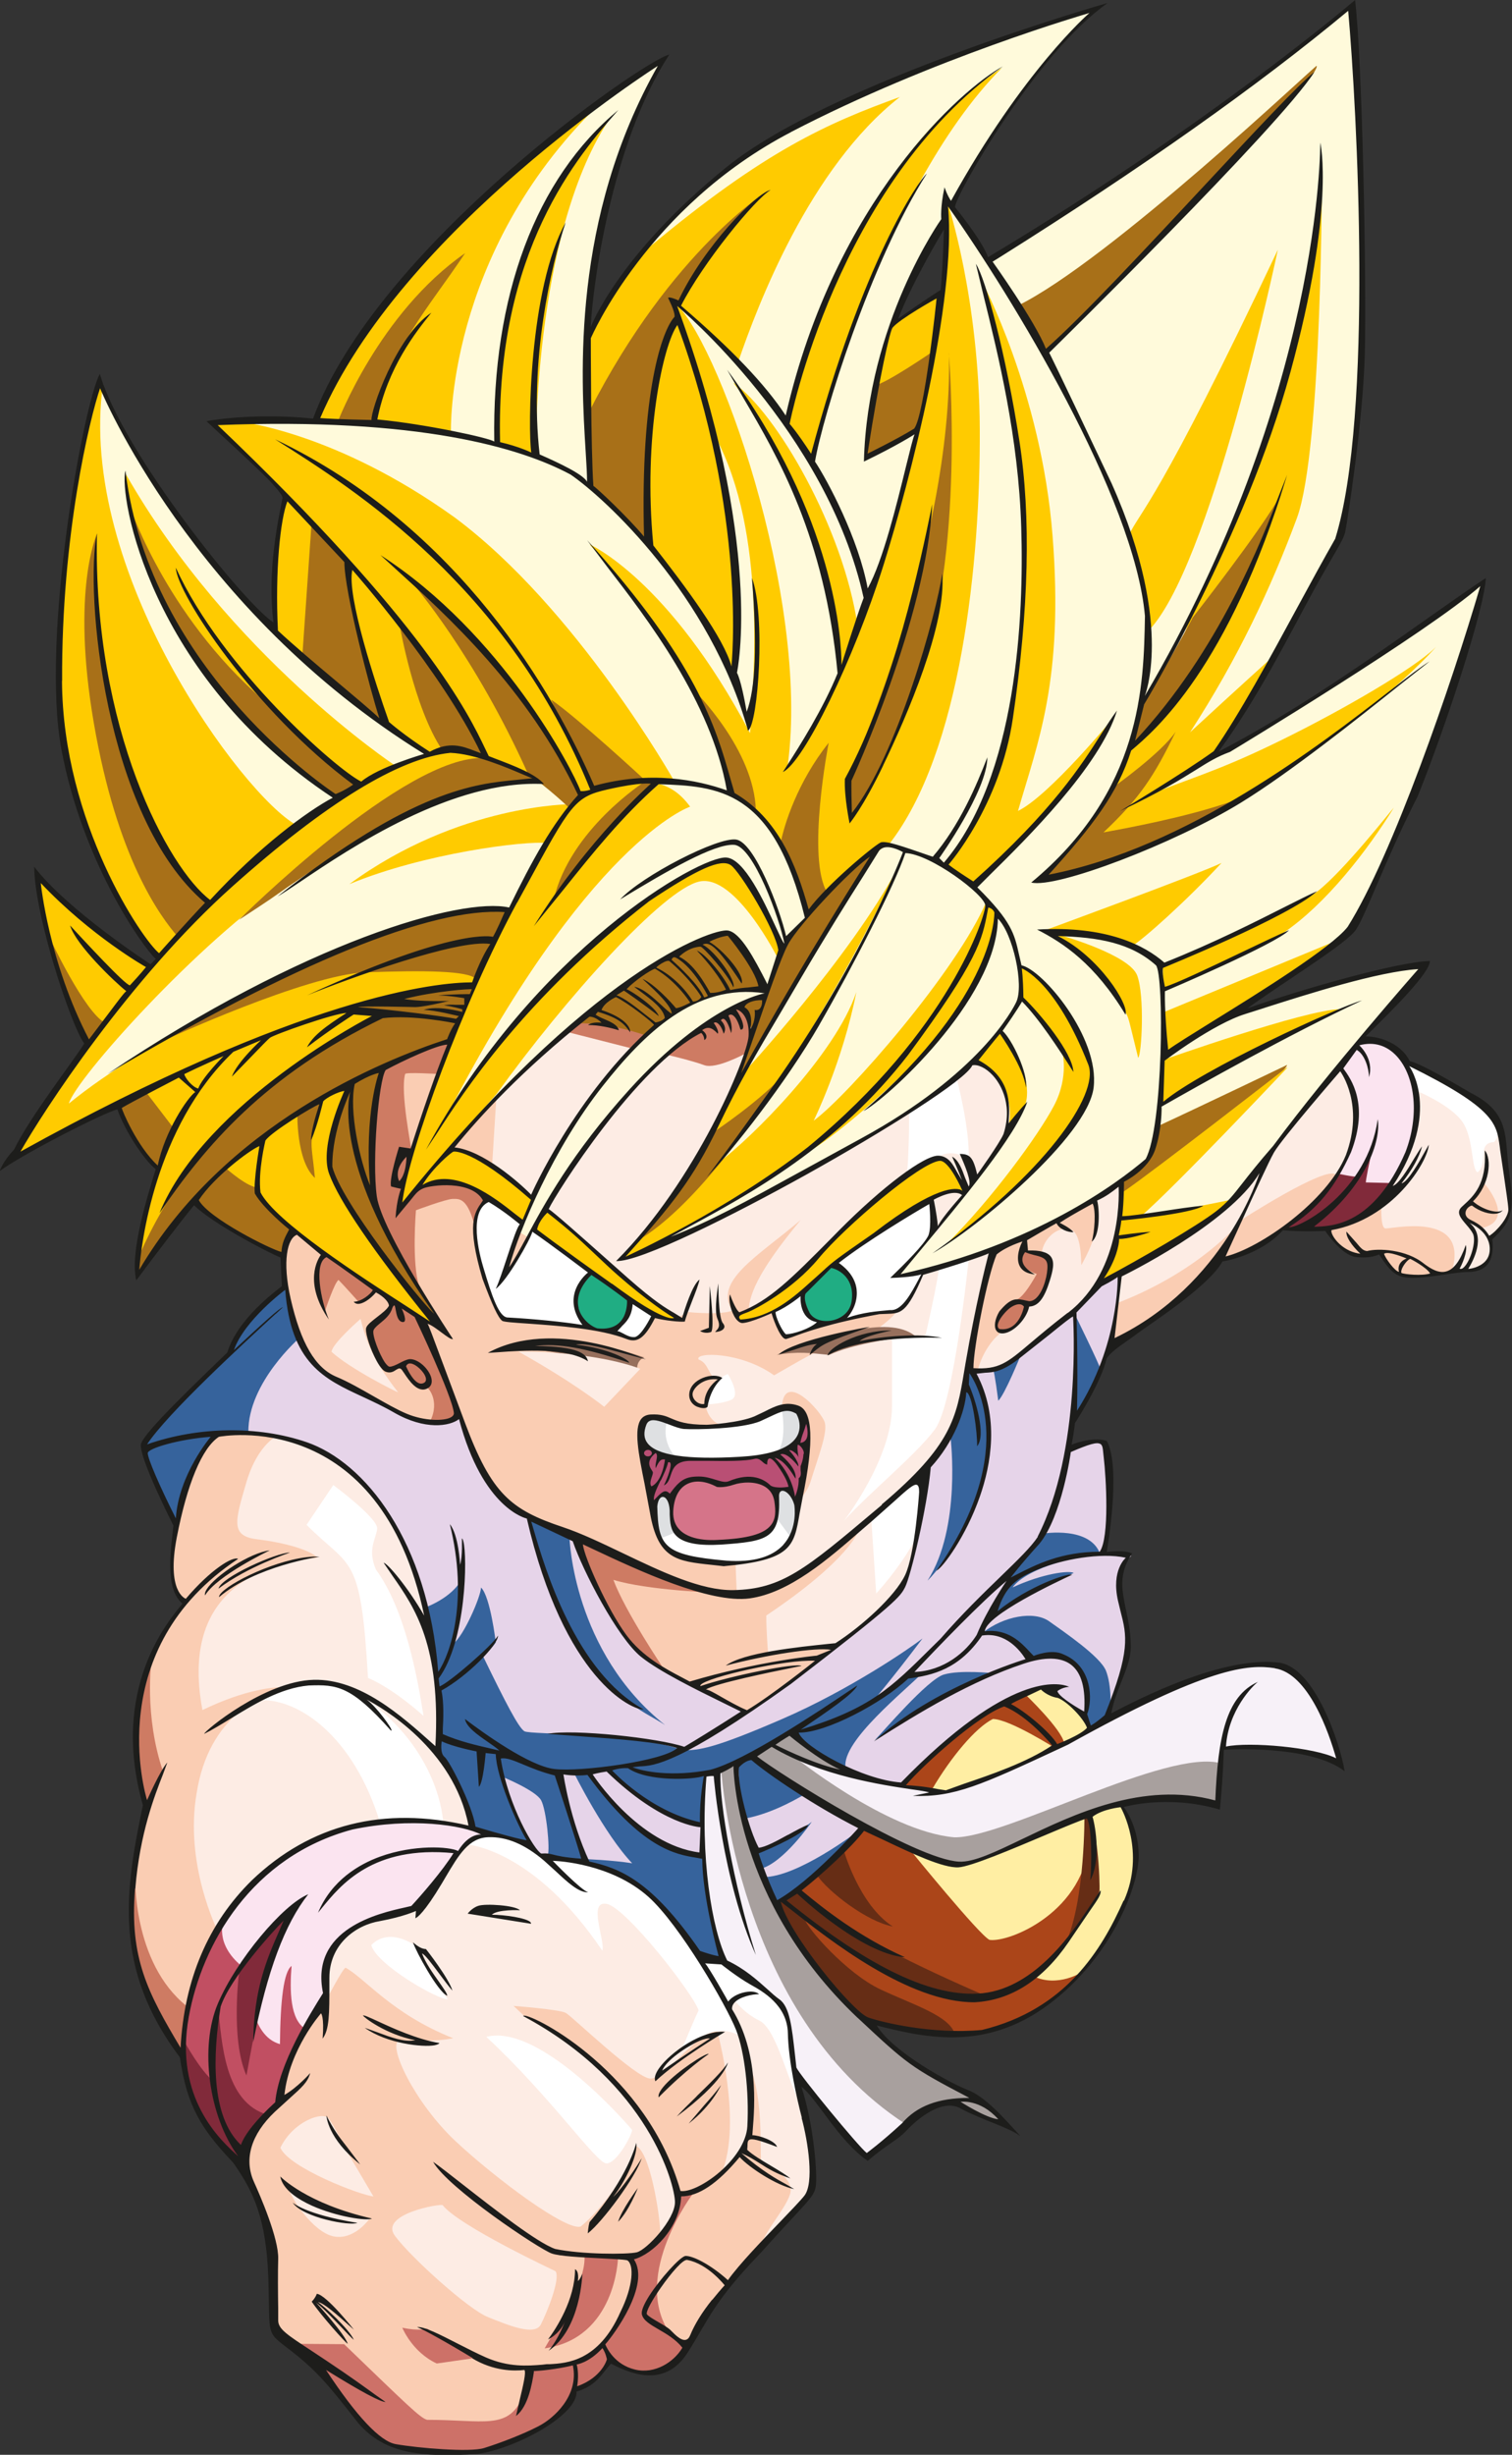<?xml version="1.0" encoding="UTF-8"?><svg id="Capa_1" xmlns="http://www.w3.org/2000/svg" viewBox="0 0 111.96 181.72"><rect x="0" y="0" width="111.96" height="181.72" fill="#333333" stroke="none"/><defs><style>.cls-1{fill:#f7f1f8;}.cls-2{fill:#facdb3;}.cls-3{fill:#fff;}.cls-4{fill:#ffeea3;}.cls-5{fill:#fffadb;}.cls-6{fill:#ffcb00;}.cls-7{fill:#fbe4f0;}.cls-8{fill:#e6d4e9;}.cls-9{fill:#fdece4;}.cls-10{fill:#812a3a;}.cls-11{fill:#662d15;}.cls-12{fill:#97705d;}.cls-13{fill:#b94f74;}.cls-14{fill:#ce7b63;}.cls-15{fill:#c14f62;}.cls-16{fill:#ab4519;}.cls-17{fill:#cd7168;}.cls-18{fill:#dee0e2;}.cls-19{fill:#d57489;}.cls-20{fill:#a8a09e;}.cls-21{fill:#a87018;}.cls-22{fill:#20ad83;}.cls-23{fill:#1d1d1b;}.cls-24{fill:#36639c;}</style></defs><path class="cls-6" d="M50.01,23.96c-1.06,1.43-2.61,8.33-1.81,16.44v.05s.04,.04,.04,.04c2.4,3.07,5.22,6.86,5.74,8.89l.35-.02c.01-.11,1.2-11.18-4-25.35l-.11-.31-.19,.26Z"/><path class="cls-6" d="M58.5,9.61c-10.68,5.56-14.87,15.25-14.91,15.34v.03s-.01,.04-.01,.04c0,.08,0,8.32,.19,10.94v.09s.09,.05,.09,.05c.21,.12,2.45,2.21,3.71,3.72l.32,.39v-.5c-.04-.84-.05-1.64-.05-2.4,0-8.92,1.43-12.87,2.25-13.74l.04-.04v-.06s.01-.05,.01-.07c0-.32-.21-.83-.37-1.15,.1,.03,.53,.28,.51,.3,0,0,6.25,6.03,7.76,8.31l.23,.34,.08,.3s.53,.59,1.57,2.19l.22,.33,.07,.25c.93,1.4,3.2,5.69,3.87,9.32l.09,.49,.24-.43c1.12-2.04,2.16-6.26,2.84-9.04,.28-1.15,.51-2.06,.63-2.38l.2-.51-.46,.3s-1.19,.77-3.47,1.88c.35-10.04,5.62-17.48,5.68-17.56l.04-.06v-.07s-.02-.1-.02-.29c0-.28,.03-.77,.14-1.43,.08,.16,.16,.34,.27,.5l.16,.24,.14-.25c5.31-9.62,10.16-13.82,10.21-13.86l-.16-.3c-.11,.03-11.59,3.34-22.12,8.82Z"/><path class="cls-21" d="M69.26,21.94c-.11,.06-2.78,1.56-3.31,2.21h0c-.23,.31-1.02,3.75-1.88,9.41l-.05,.33,.3-.15s2.13-1.04,3.46-1.86l.03-.02,.02-.02c.78-.97,1.6-8.84,1.7-9.73l.03-.34-.29,.16Z"/><path class="cls-5" d="M60.04,34.19s5-19.98,14.16-29.18c-5.39,3.66-10.9,9.12-15.97,26.06-1.77-2.14-3.55-4.34-3.55-4.34,1.41-4.09,5.25-14.3,11.95-19.55-5.39,1.95-9.99,3.98-18.46,11.04,1.95-2.82,7.28-7.93,16.47-11.62,9.19-3.69,15.82-5.9,16.4-5.94,0,0-4,3.89-6.83,8.19-2.4,3.77-3.28,5.5-3.77,6.66-.77,.96-3.9,6.5-4.61,9.01-.71,2.51-1.6,7.57-1.66,9.37,2.22-1.17,3.92-2.19,3.92-2.19-.25,.84-2.53,11.18-4.08,12.39-.27-3.06-2.48-7.44-3.96-9.91Z"/><path class="cls-21" d="M56.94,14.06s-7.19,4.41-13.29,16.37c-.13,2.68,.16,5.6,.16,5.6,1.26,1.39,3.91,3.51,4.21,4.24,0,0-.5-13.69,2.25-16.54l-.4-1.23,.4-.03c.7-1.06,2.35-4.54,6.66-8.42Z"/><path class="cls-6" d="M48.61,4.71c-.19,.12-19.13,12.18-25.09,26.17l-.1,.22,.24,.02c1.15,.09,3.79,.14,3.81,.14l.42-.05c3.62,.35,8.26,1.37,8.57,1.6l.5,.08c1.4,.33,2.26,.75,2.27,.76l.63,.15c.85,.38,3.12,1.38,3.43,1.94l.33,.61v-.69c0-.54-.05-1.27-.1-2.19-.35-5.59-1.08-17.23,5.33-28.52l.35-.61-.59,.37Z"/><path class="cls-21" d="M25,31.25s3.06-8.08,9.44-12.51c-2.87,4.29-5.38,6.82-6.8,12.56-1.87-.08-2.65-.06-2.65-.06Z"/><path class="cls-5" d="M39.67,33.83s-.22-16.2,5.31-24.79c-3.01,2.88-8.77,10.76-8.23,23.82-1.68-.58-3.36-.84-3.36-.84,0,0-.44-13.15,10.89-24.22,2.7-2.35,4.83-3.41,4.83-3.41,0,0-4.69,7.13-5.67,19.74-.22,4.6,.22,11.95,.22,11.95-.97-.93-1.99-1.9-3.98-2.26Z"/><path class="cls-5" d="M44.96,58.26c-2.52,.57-2.79,1.07-6.17,7.29l-.64,1.17c-4.01,7.35-8.1,18.58-8.52,22.28l-.07,.6,.38-.47c13.77-17.14,22.83-20.23,23.93-20.08,.86,.11,1.95,2.22,2.74,3.76l.26,.5,.94-3c.26-.43,.47-.23,.39-.76,0,0,1.53-1.55,1.53-1.55l.05-.1c-2.37-9.72-6.56-9.87-11-10.03l-.54-.03c-.07-.02-.73-.16-3.29,.42Z"/><path class="cls-6" d="M51.11,59.71s-7.63,2.52-18.37,23.56c0,0,6.16-10.15,14.53-16.16,4.07-3.02,6.39-4.11,7.52-2.79,1.12,1.32,2.79,5.19,3.06,6.08l-.23,.58s-3.14-6.28-5.81-5.73c-2.67,.54-9.96,8.68-15.04,15.73-3.56,4.07-6.74,8.25-7.29,8.53,.04-1.67,2.75-10.35,5.31-15.7,2.56-5.35,6.63-15.31,9.57-15.42,3.18-.81,5.15-.85,6.74,1.32Z"/><path class="cls-21" d="M47.7,57.89s-5.48,3.52-6.69,8.67c2.43-3.16,5.61-7.09,7.74-8.65-.76-.19-1.05-.02-1.05-.02Z"/><path class="cls-5" d="M44.59,80.32c-3.67,4.64-6.21,10.72-6.95,13.46l.16,.07c.39-.56,.78-1.29,1.28-2.22,1.33-2.47,3.34-6.21,7.61-10.93,5.76-6.36,9.94-7.1,9.98-7.1v-.17c-5.22-.78-9.04,3.04-12.08,6.89Z"/><path class="cls-5" d="M65.41,62.58h0c-.23,.06-.4,.19-.52,.39l-1.16,1.85c-1.05,1.67-2.65,4.19-4.6,7.52l-1.41,2.4c-1.95,3.31-3.13,5.3-4.67,8.51-1.89,3.94-3.46,5.88-6.86,9.66l-.05,.05,.19,.25,.07-.03c.3-.14,7.53-3.43,13.55-8.14,10.49-8.62,13.19-17.23,13.19-18.01h0c-.04-.92-4.08-3.99-6.09-4.06,0,0-.03,0-.05,0l-.06-.04s-.89-.53-1.54-.36Z"/><path class="cls-5" d="M73.04,67.05v.08h-.01l-.06,.32c-.38,2.03-.65,3.5-5.83,10.51-5.24,6.78-11.66,10.26-16.35,12.79l-1.25,.68,.15,.31,.08-.03c2.98-1.17,5.18-2.39,10.03-5.05l4.09-2.24c8.82-4.8,11.3-9.63,11.55-10.17,.15-.31,.21-.76,.21-1.29,0-1.71-.71-4.19-1.61-5.09,0,0-.18-.18-.21-.21,0-.04,0-.09,0-.12v-.04c-.17-.47-.57-.52-.61-.53l-.16-.02v.08Z"/><path class="cls-6" d="M55.05,79.43s7.88-8.53,11.4-15.14c-3.08,6.6-8.33,15.92-13.25,21.78,2.42-1.8,8.66-8,10.21-12.63-1.03,5.21-3.16,9.52-3.16,9.52,2.54-1.85,10.67-11.16,12.8-16.25,.7,.58,.9,1.03,.9,1.03-.45,1.44-.33,4.1-4.84,9.43-2.42,2.83-8.29,7.88-9.52,8.16-.94,.86-9.6,6.36-13.54,7.92,1.72-2.09,3.45-4.27,3.45-4.27,0,0,4-6.13,5.54-9.56Z"/><path class="cls-21" d="M52.8,83.83s3.7-2.44,5.58-4.66c-2.7,4-7.09,10.3-11.19,12.68,1.72-1.93,4.71-5.82,5.61-8.02Z"/><path class="cls-5" d="M35.84,55.46c-1.22-2.54-4.45-9.3-19.78-23.92l-.15-.14h.21c14.9-.59,22.46,1.66,26.19,3.67,2.51,1.71,7.66,6.17,11.91,15.07,.38-.59,2.3-9.82-4.15-27.44l-.11-.31,.25,.21c.11,.09,11.12,9.31,13.84,21.66,0,0,.81-.59,1.43-3.03,1.46-5.71,4.25-14.16,4.74-24.05,.03-.66-.03-1.29-.08-1.87l-.03-.33,.19,.27c2.84,3.78,2.89,4.05,2.89,4.05l.89-.34c10.47-6.58,19.13-12.71,25.74-18.21l.13-.11v.17c.35,3.75,.84,11.63,.84,19.64,0,7.48-.43,15.07-1.8,19.49-.86,1.51-1.79,3.23-2.78,5.04-2.11,3.89-4.29,7.92-6.25,10.72-.49,.54-.08,.22,.86-.12,.6-.36,14.9-8.84,18.76-12.24l.23-.2-.09,.29c-2.12,7.24-6.5,19.94-9.83,25.25-1.22,1.56-6.32,4.72-10.04,7.03-.59,.37-2.94,1.93-3.69,2.68-.22,3.04-.43,6-1.25,7.48-2.14,1.83-8.2,6.33-18.18,8.54l-.25,.06,1.28-1.53c7.11-8.66,6.74-9.19,6.74-9.18l.12-.31,.03-.52c.07-1.15,.17-3.08-2.2-4.36l-.09-.05,.06-.08c1.34-1.67,1.58-1.94,1.59-1.95l.19-.21c1.04-1.47,1.53-2.42,1.53-2.42-.02-1.51-.12-2.13-.12-2.13l-.22-1.06c-.34-1.51-.54-2.42-3.05-4.91l-.27-.42c-1.58-1-2.11-1.34-2.11-1.34l-.46-.46h-.34s-.35-.12-.35-.12c-1.94-.68-3.11-1.08-3.49-.96-.52,.24-3.97,3.12-5.31,4.93l-.11,.15-.05-.17c-.94-3.35-2.25-6.7-5.45-8.56l-.56-.19c-2.17-.78-5.64-1.47-9.77-.33l-.28,.29c-.45,.15-.88,.36-.88,.36,0,0-2.55-.53-4.78-1.63-2.23-1.1-2.21-1.22-2.27-1.83Z"/><path class="cls-6" d="M49.92,57.81s-7.21-12.79-16.26-19.51c-8.83-6.34-15.88-7.1-16.1-7.1h-2c4.61,4.44,9.65,9.75,11.27,11.87,1.63,2.11,8.56,9.16,8.94,13.17,4.07,1.95,6.18,2.82,6.88,2.82,1.57-.54,1.95-.87,2.71-.92,.76-.05,2.55-.54,4.55-.33Z"/><path class="cls-21" d="M47.64,57.64s-4.93-4.55-6.83-5.85c1.19,2.82,2.98,5.8,3.09,6.83,2.33-.6,3.74-.98,3.74-.98Z"/><path class="cls-6" d="M70.2,15.13s2.3,6.91,2.35,16.64c.05,9.73-1.36,23.91-6.75,30.77-.63,.05-4.03,3.45-6.02,5.49-.79-3.51-.79-4.4-4.03-8.16-.89-3.82-7.27-14.44-12.09-19.57,0,0,5.86,2.56,11.88,13.97,.26-3.98,1.26-14.81-2.56-21.92-1.78-6.12-3.19-10.1-3.19-10.1,3.24,2.46,10.22,21.92,8.54,34.4,1.82-2.01,3.97-6.82,3.97-7.09-.11-.63-1.41-12.87-8.01-21.24,3.19,2.2,8.16,10.78,9.21,18,1.68-4.29,3.51-9.99,4.81-15.91l.78-4.4s-3.66,2.51-4.34,2.51c.73-2.25,1.1-4.34,1.41-4.5,.58-.58,3.14-2.09,3.51-2.15,.42-.99,.63-4.29,.52-6.75Z"/><path class="cls-21" d="M51.37,51.08s4.5,4.39,4.6,8.95c-.79-.84-1.78-1.26-1.78-1.26-.63-1.94-.68-3.45-2.83-7.69Z"/><path class="cls-21" d="M58.31,69.83c-.55,1-1.6,4.08-2.53,6.8l-.96,2.78,.16,.07c4.7-8.5,9.49-15.96,9.54-16.03l-.12-.12c-1.5,1.02-5.3,5.09-6.07,6.5Z"/><path class="cls-21" d="M61.36,55s-1.67,8.53-.1,11.09c-.94,1.1-1.52,1.67-1.52,1.67-.21-1.57-1.41-4.76-1.94-5.34,.26-1.36,1.26-4.55,3.56-7.43Z"/><path class="cls-21" d="M70.26,26.17s1.26,15.33-2.3,23.86c-2.67,7.33-4.03,9.68-5.02,10.52l-.1-3.04s7.74-17.06,7.43-31.35Z"/><path class="cls-6" d="M72.66,20.73s4.45,8.27,5.28,18.94c.84,10.68-1.1,15.28-2.56,20.36,2.3-1.1,7.12-6.96,7.12-6.96-2.72,4.4-6.07,9.47-10.52,12.4-1.46-.84-2.04-1.47-2.04-1.47,0,0,4.19-3.87,5.29-13.29,1.1-9.42,.78-16.38-.68-22.29-1.47-5.91-1.88-7.69-1.88-7.69Z"/><path class="cls-21" d="M97.5,4.87c-.03-.11-15.35,14.45-22.18,17.78,1.42,2.56,2.18,3.54,2.18,3.54,1.25-1.32,20.28-20.14,20-21.31Z"/><path class="cls-6" d="M94.62,18.49s-5.03,23.88-9.7,28.32c.24-1.84-1.32-7.21-1.32-7.21,.83-1.77,2.18-2.39,11.02-21.11Z"/><path class="cls-6" d="M97.89,12.12s.04,21.12-1.86,26.24c-1.9,5.11-4.34,10.35-7.91,15.85,3.53-3.26,6.32-5.77,6.32-5.77-2.21,3.6-3.87,6.9-4.61,7.44-1.05,.74-4.34,2.79-4.34,2.79,3.53-1.36,5.46-1.9,10.23-4.3,4.77-2.4,9.73-5.39,10.74-6.63-1.43,1.71-7.09,7.01-15.31,11.94-6.98,2.91-10.85,2.25-11.05,2.25,0,0,2.83-3.84,3.72-6.78,2.21-2.91,4.34-9.53,4.34-9.53,.74-1.51,6.08-13.06,7.32-18.25,1.24-5.19,2.56-12.44,2.4-15.23Z"/><path class="cls-21" d="M88.28,45.76s5.08-6.47,6.59-9.18c-2.4,7.09-6.16,15.11-11.2,18.76,.81-2.36,1.05-3.29,1.05-3.29,1.05-1.78,2.91-5,3.57-6.28Z"/><path class="cls-21" d="M82.47,58.25s3.53-2.51,4.59-4.09c-1.6,3.3-2.66,4.92-5.35,7.46,3.66-.66,7.41-1.5,10.02-2.49-2.16,1.65-8.76,5.05-14.59,5.99,1.6-1.67,4.16-4.41,5.33-6.88Z"/><path class="cls-6" d="M42.21,59.73c-1.57,1.97-2.92,4.45-4.4,7.49l-.29,.22-.05,.11c-.62,1.43-.86,1.83-.87,1.84l-.12,.42-.08,.11c-.75,1.08-1.33,2.8-1.34,2.82l-.02,.06h-.06c-2.54,0-12.46,.9-33.46,12.55l-.27,.15,.15-.27c1.66-2.94,8.1-12.89,15.76-19.71,6.94-6.19,12.37-9.57,16.17-9.95,1.84,.07,2.5,.42,2.5,.42,0,0,5.02,1.71,6.36,3.72Z"/><path class="cls-5" d="M42.36,59.53s-8.36-.04-16.49,5.92c5.48-2.28,13.05-3.24,14.65-3.04-1.08,1.64-1.44,2.96-2.88,5.08-1.04-.56-6.24-.4-17.45,5.12-8.24,4.24-12.29,6.8-15.09,9.08,.48-1.8,9.61-12.01,16.25-16.41,6.64-4.4,13.93-8.21,19.09-7.56,1.2,1,1.92,1.8,1.92,1.8Z"/><path class="cls-21" d="M12.14,77.02s10.57-4.88,14.93-5.04c4.36-.16,7.6-.12,8.16,.48,1.4-2.64,2.52-5.08,2.52-5.08-1.92-.6-10.53,.68-25.61,9.65Z"/><path class="cls-21" d="M17.7,68.09s12.33-12.29,18.17-11.97c3.08,.76,3.88,1.72,3.88,1.72,0,0-5.32-1.52-19.69,8.69-.76,.52-2.36,1.56-2.36,1.56Z"/><path class="cls-21" d="M30.55,43.17s4.61,5.31,8.57,14.17c1.31,.82,3.1,2.53,3.1,2.53l.73-.98s-5.59-11.07-12.41-15.72Z"/><path class="cls-6" d="M26.02,42.18c-.42,1.84,1.51,7.84,2.69,11.25l.02,.06h.02s1.11,1.01,3.04,2.24l.04,.03,.05-.02c1.41-.77,2.35-.41,3.26-.05l.65,.24-.09-.2c-2.89-6.05-9.46-13.51-9.53-13.58l-.11-.13-.04,.17Z"/><path class="cls-21" d="M29.57,46.15s1.06,6.25,3.19,9.39c1.59-.08,2.78,.41,3.23,.41-.98-2.08-4.37-7.43-6.41-9.8Z"/><path class="cls-21" d="M21.21,37.09c-.52,1.36-.93,5.09-.71,9.6v.04s.03,.02,.03,.02c1.03,.97,2.83,2.48,4.42,3.82,1.31,1.11,2.56,2.15,3.1,2.67l.14-.09c-.61-1.82-2.59-9.37-2.59-11.54v-.04l-4.33-4.61-.05,.13Z"/><path class="cls-6" d="M23.08,38.59l-.69,9.92c-1.96-1.67-2.04-1.8-2.04-1.8,0,0-.29-6.25,.82-10,1.51,1.55,1.92,1.88,1.92,1.88Z"/><path class="cls-6" d="M7.32,28.46l-.08,.22h0c-.75,2.2-2.87,10.9-2.82,21.73,.05,10.59,6.04,19.32,7.25,20.29l.13,.1,.11-.12s2.29-2.56,3.4-3.72l.27-.1,.11-.12c3.64-3.95,7.14-6.53,9.03-7.53l.26-.14s.56-.35,1.27-.85l.2-.14h.32s.09-.09,.09-.09c1.19-1.04,4.55-2.01,4.58-2.02l.38-.11-.34-.21C14.33,45.05,7.64,28.84,7.57,28.68l-.18-.44-.08,.22Z"/><path class="cls-5" d="M29.2,56.63s-12.23-8.12-19.87-21.51c-.1,2.17,1.01,8.84,7.44,16.72,4.06,4.3,7.69,7.02,8.29,7.16-.61,.38-3.12,2.07-3.12,2.07-3.96-2.17-16.29-18.85-14.31-32.67,0,0-.1,2.71,9.47,14.94,3.77,3.87,7.54,7.73,14.6,12.47-1.4,.48-2.51,.82-2.51,.82Z"/><path class="cls-21" d="M9.67,37.64s2.87,8.53,10.54,14.78c3.07,3.18,6.36,5.63,6.36,5.63-1.09,.75-1.5,.96-1.5,.96,0,0-3.64-2.14-6.8-5.53-3.15-3.38-7.49-9.53-8.6-15.84Z"/><path class="cls-21" d="M7.19,39.5s-1.95,4.13-.24,14.04c1.71,9.91,4.83,14.23,6.29,15.89,1.61-2.16,2.46-2.51,2.31-2.51,0,0-5.68-5.43-7.39-15.39-1.71-9.6-.96-12.03-.96-12.03Z"/><path class="cls-6" d="M2.94,65.39c0,.06,.58,5.86,3.58,11.6l.06,.12,1.69-2.24c.61-.81,.94-1.26,1.13-1.42l.08-.07-.09-.07c-.74-.58-3.13-2.86-3.92-4.34,3.3,3.56,3.95,4.07,4.13,4.07h.04l.03-.03c.75-.8,1.19-1.35,1.19-1.36l.06-.08-.09-.05s-4.08-2.31-7.76-6.2l-.17-.18,.02,.25Z"/><path class="cls-21" d="M3.67,69.41s2.6,5.56,4.13,6.32c-.68,.95-1.35,1.43-1.35,1.43-.81-.7-2.54-5.76-2.78-7.75Z"/><path class="cls-21" d="M29.92,73.86v.17c.39,.07,1.15,.16,2.56,.16-1.39,.31-1.76,.28-1.76,.28-.16,0-3.81-.1-4.22,0v.17c2.82,.21,6.59,.72,7.26,.87h.05s.35-.34,.35-.34l-.15-.04c-.06-.01-1.09-.28-1.94-.4,.97-.05,2.14,.26,2.15,.26l.11,.03v-.39l-.06-.02s-.29-.08-.63-.16c.03,0,.05,0,.08,0h.77s0-.09,0-.09v-.56s-.07-.01-.07-.01c0,0-.32-.06-.73-.11,.6-.02,1.11-.02,1.12-.02h.06l.21-.5-.09-.03c-.19-.06-2.86,.15-5.06,.71Z"/><path class="cls-21" d="M13.21,79.7s-3.48,1.8-4.23,2.25l-.04,.03v.05c0,.21,1.16,2.91,2.69,4.33l.11,.11,.03-.15c.49-2.47,2.19-5.02,2.74-5.39l.1-.06-1.35-1.18-.05,.03Z"/><path class="cls-6" d="M10.84,80.88l2.14,2.8c.22-1.5,3.52-5.22,4.01-5.75-2.14,.26-6.15,2.95-6.15,2.95Z"/><path class="cls-21" d="M25.67,74.91c-.78,0-5.28,1.67-5.73,1.86-.2,.08-.63,.15-.63,.15l-2.05,.86c-5.93,5.63-6.89,14.51-7.03,16.23l.16,.05c6.33-10.77,17.99-15.49,22.71-17.02l.09-.03v-.04s.23-.64,.6-1.17l.08-.11-.13-.03s-3.12-.65-5.38-.38c-1.65-.42-2.69-.38-2.69-.38Z"/><path class="cls-6" d="M12.98,87.98s-1.68,2.59-2.68,5.01c.06-2.59,1.91-8.77,3.96-11.56,1.37-2.39,2.7-3.62,2.82-3.67,2.76-1.22,8.43-3.25,9.14-3.02,1.25,.09,1.94,.4,1.94,.4,0,0-10.79,5.13-15.17,12.84Z"/><path class="cls-21" d="M19.19,84.76c-.74,.29-3.41,2.31-4.53,4.03l-.03,.04,.02,.05c.75,1.38,5.4,3.71,6.19,3.89l.1,.02v-.1c.04-.63,.22-.99,.56-1.63l.03-.06-.06-.05s-1.89-1.52-2.52-2.64c-.1-.9,.34-3.43,.35-3.45l.03-.15-.15,.06Z"/><path class="cls-6" d="M16.74,86.49s1.67,1.48,2.37,1.4c.11-1.97,.39-3.53,.39-3.53-1.03,.63-2.49,1.85-2.76,2.13Z"/><path class="cls-6" d="M25.5,80.67c-.45,.04-1.37,.49-1.63,.8v.02s-.02,.02-.02,.02c0,.01-.29,1.25-.66,2.28,.1-.57,.32-1.35,.55-2.03l.06-.17-.17,.06c-.47,.16-3.66,2.1-4.04,2.74-.03,.12-.58,2.32-.38,3.89,1.11,2.2,7.47,6.31,10.89,8.51l1.7,1.11,.12-.13c-4.21-5.23-6.72-8.9-7.45-10.91-.74-2.04,1.11-6.03,1.13-6.07l.07-.14h-.15Z"/><path class="cls-21" d="M22.02,82.4s-.1,3.54,1.3,4.8c-.3-3.14-.57-2.37,.7-5.94-1.17,.73-2,1.13-2,1.13Z"/><path class="cls-21" d="M28.04,79.34s-.64,.09-1.81,.82l-.03,.02v.04c-.47,1.99,.37,5.74,1.13,7.56l.17-.04c-.44-5.36,.63-8.25,.64-8.27l.05-.14-.15,.02Z"/><path class="cls-21" d="M24.53,86.37h0s0,.02,0,.02c.65,2.6,6.45,9.89,7.57,10.94l.13-.12c-7.82-11.04-6.22-16.33-6.2-16.39l-.16-.07s-1.38,2.88-1.34,5.61Z"/><path class="cls-9" d="M45.56,73.64s-.93,.42-1.16,1.06l-1.02,.55c-4.8,3.8-8,7.3-9.84,9.57l-.21,.25,.32,.03c1.8,.19,4.36,2.22,5.56,3.45l.18,.19,.1-.24c.03-.07,3.25-7.38,9.06-12.51l.09-.08-.04-.12c-.1-.26-2.08-1.76-2.9-2.15l-.07-.03-.07,.03Z"/><path class="cls-21" d="M42.79,75.82s3.34,.64,4.73,1.02l1.09-1.03s-2.72-2.1-3.11-2.15c-.59,.19-2.71,2.16-2.71,2.16Z"/><path class="cls-21" d="M55.06,74.54v.06s.04,.03,.04,.03c.5,.27,.5,.98,.4,1.52l.16,.07c.21-.27,.35-.76,.35-1.2,0-.06,0-.11-.01-.16,.24,0,.37-.13,.43-.25,.12-.21,.14-.57,.09-.63l-.02-.03h-.04c-.69-.04-1.32,.22-1.4,.58Z"/><path class="cls-21" d="M48.49,71.62c-.35,.11-1.54,.9-2.13,1.54,0,0-.09,.09-.09,.09,0,0-.05-.04-.05-.04l-.75,.47,.17,.06c.56,.19,1.42,.88,2.12,1.44l.77,.6h.03s.52-.08,.75-.38l.02-.03v-.04c-.13-.72-.99-1.37-1.82-1.99,.48,.27,1.01,.75,1.42,1.13,.32,.29,.6,.55,.78,.65l.13,.07v-.15c0-.48-.68-1.22-1.48-1.98,.66,.53,1.37,1.28,1.64,1.62l.03,.03h.04c.32,0,1.03-.38,1.11-.42l.08-.05-.05-.08c-1.14-1.7-2.49-2.45-2.64-2.54l-.03-.02h-.03Zm-2.22,1.64s.12,.05,.12,.05c.28,.11,1.43,.87,2,1.49-1.05-.81-2.08-1.51-2.12-1.53Z"/><path class="cls-21" d="M49.17,71.14c-.25,.11-.6,.36-.64,.47l-.02,.07,.07,.03c1.16,.54,2.18,1.63,2.68,2.47l.02,.04h.05c.49,0,.69-.38,.7-.39l.02-.04-.02-.04s-.75-1.27-2.39-2.67c-.12-.06-.27-.04-.46,.05Z"/><path class="cls-21" d="M53.9,69.18s-.61,.04-1.41,.46l-.15,.08s-.17,.06-.33,.13l-.23,.14c-.26,.03-.86,.11-1.55,.77l-.09,.09,.11,.06c1.06,.51,1.84,1.9,2.26,2.64l.03,.04h.05c.3,0,.66-.03,1.2-.25l.22,.05,.07-.02c.66-.14,.99-.16,1.3-.18l.88-.1-.02-.09c-.24-1.31-2.2-3.68-2.28-3.78l-.03-.03h-.04Z"/><path class="cls-21" d="M49.78,70.84c-.06,.05-.14,.19-.11,.25v.02s.02,.01,.02,.01c.58,.52,1.97,1.82,2.38,2.75l.02,.05h.06c.16,0,.31-.11,.33-.12l.06-.04-.03-.07c-.04-.09-1.06-2.13-2.37-2.85-.18-.11-.3-.05-.36,0Z"/><path class="cls-9" d="M104.28,78.95s2.39,3.3-1.22,8.77c0,0-.48,2.52-4.47,3.24h-.03s-.02,.03-.02,.03c-.03,.03-.04,.07-.04,.13,0,.06,.02,.14,.06,.23,.21,.52,.98,1.39,2.17,1.53l.27,.03-.2-.19c-.5-.48-.84-.94-.95-1.28,.21,.24,.53,.6,.53,.6,.31,.39,.5,.62,.85,.65,.79-.21,2.86-.15,4.18,.93,.52,.39,1.13,.75,1.75,.56,.51-.16,.94-.7,1.31-1.6-.06,.48-.32,1.08-.45,1.27l-.06,.09,.09,.04c.09,.04,.24,.05,.44-.14,.36-.37,.76-1.36,.76-2.08,0-.19-.03-.35-.09-.49-.12-.25,1.18,.27,1.18,.27,.59-.35,1.49-1.44,1.45-2.06-.03-.41-.19-1.5-.37-2.76l-.24-1.63-.04-.25c-.23-1.73-.39-2.88-6.75-6.02l-.11,.13Z"/><path class="cls-2" d="M109.9,87.59s2.43,2.75-.19,3.32c-.55-.39-1.3-.7-1.3-.7-.09-.43-.21-.75,.73-1.61,.69-.75,.76-1,.76-1Z"/><path class="cls-9" d="M108.79,90.58c1.19,.94,.2,2.74-.13,3.27l-.08,.13h.16c.25,0,.91-.14,1.32-.57,.27-.29,.39-.65,.37-1.08-.08-1.34-1.48-1.88-1.54-1.9l-.09,.15Z"/><path class="cls-2" d="M102.29,89.29s-.08,1.54,.27,1.64c.34,.1,6.23-1.39,4.97,3.11-.64,.33-1.08,.25-1.26,.27-.34,.04-1.79,.42-2.69-.02-.82-.45-1.46-1.64-1.46-1.64-.4,.15-1.31,.43-2.21,.1-.94-.58-1.4-1.19-1.55-1.84,.99-.28,2-.31,3.93-1.63Z"/><path class="cls-3" d="M104.9,80.75s2.31,.95,3.28,2.15c.98,1.2,.73,3.63,1.23,3.88,.82-.63-.1-2.18,1.23-2.24,.51-.6,.29-1.26,.29-1.26,0,0-.73-2.05-6.82-4.64,.38,.63,.79,1.48,.79,2.11Z"/><path class="cls-7" d="M100.62,77.17l-.19,.28-1.16,1.6,.08,.1c.56,.77,1.88,2.57,.55,6.04-1.18,2.61-2.45,4.14-4.54,5.47l-.44,.28,.52,.04c.77,.06,1.34-.02,1.34-.02l.63-.02c1.33-.04,4.45-.12,6.84-5.62,1.04-2.71,.77-5.7-.66-7.28-.79-.87-1.84-1.18-2.97-.88Z"/><path class="cls-10" d="M99.05,86.88s1.26,.27,1.47,.22c.74-.97,1.13-2.11,1.13-2.11-.22,.78-.55,2.54-.51,2.54,1.31,.03,1.88,.05,1.88,.05,0,0-1.09,4.14-7.9,3.35,1.55-1.28,2.75-2.3,3.93-4.05Z"/><path class="cls-9" d="M99.12,79.16c-.18,.2-4.32,4.97-4.93,6.04-.42,.73-1.47,3.06-2.4,5.1l-1.34,2.93,.35-.08c2.59-.62,7.63-4.16,9.03-7.61,1.42-3.79-.36-6.27-.44-6.38l-.13-.18-.14,.16Z"/><path class="cls-9" d="M83,94.31l-.09,.04-.58,4.98,.29-.14c8.24-3.95,10.8-12.25,10.83-12.33l-.32-.14c-2.27,3.76-10.05,7.55-10.13,7.58Z"/><path class="cls-2" d="M91.79,90.38s6.5-4.2,7.12-3.41c-.44,.7-3.88,5.24-8.47,6.26,.71-1.57,1.35-2.85,1.35-2.85Z"/><path class="cls-2" d="M91.72,90.58s-2.94,3.54-8.94,5.86c-.49,2.04-.42,2.99-.42,2.99,3.14-1.46,7.74-5.24,9.36-8.85Z"/><path class="cls-4" d="M74.33,126.14c-1.91,.65-5.97,4.25-7.36,5.88l-.23,.27,.36,.02c1.15,.05,1.9,.2,2.4,.29l.61,.09,.02-.02,1.35-.48c1.86-.64,4.68-1.6,6.55-2.87l.16-.11-.12-.15c-.07-.09-1.8-2.21-3.61-2.93l-.06-.02-.06,.02Z"/><path class="cls-4" d="M77.01,124.9l-.98,.46c-1.16,.53-1.27,.6-1.31,.72l-.05,.14,.14,.07c.98,.49,2.87,2.06,3.34,2.89l.07,.13,.14-.05c.07-.03,1.8-.69,2.28-1.26l.07-.08-.04-.1c-.3-.78-1.53-2.03-2.27-2.31h-.02s-.02,0-.02,0c-.72-.11-1.14-.56-1.15-.57l-.09-.09-.12,.06Z"/><path class="cls-16" d="M78.17,129.43s-3.43-2.18-4.65-2.18c-1.29,.64-3.12,2.85-4.5,5.2-1.65-.13-2.25-.16-2.25-.16,.27-.58,5.54-5.56,7.77-6.28l1.34-.62s2.78,2.65,2.92,3.67c-.49,.29-.63,.38-.63,.38Z"/><path class="cls-16" d="M82.95,133.58c-.06,0-1.39,.14-2.17,.74l-.36,.09c-.48,.14-1.7,.65-3.11,1.25-2.31,.98-5.48,2.32-6.35,2.37-1.09,.06-3.4-1.04-5.45-2.01l-1.59-.75-.08,.11c-.91,1.2-3.09,3.2-4.59,4.38,0,0-1.26,.83-1.3,.86,0,0-.31,.16-.31,.16,.54,2.28,5.26,8.24,6.61,8.7,1.09,.38,4.74,1.27,8.48,.92,6.25-1.68,9-5.98,10.64-9.68,1.63-3.68-.18-6.93-.26-7.07l-.06-.1h-.11Z"/><path class="cls-4" d="M80.55,134.38s.79,4.34,.54,6.11c-1.76,3.58-4.59,5.79-4.59,5.79,1.8,.89,3.67-.28,3.76-.41,.4-.59,2.65-3.68,3.02-4.74,.36-1.06,.85-2.71,.85-3.61s-.56-3.76-1.3-4.04c-1.23,.53-2.26,.89-2.26,.89Z"/><path class="cls-4" d="M67.45,137.01s5.07,6.24,5.82,6.59c1.46,.22,7.16-2.09,7.41-7.57-.13-1.39-.1-1.84-.1-1.84,0,0-6.58,2.95-7.94,3.39-1.36,.44-1.74,.89-5.19-.57Z"/><path class="cls-11" d="M80.3,134.35s.06,6.24-1.36,9.43c1.11-1.65,2.41-3.51,2.47-3.77,.06-.51-.13-5.86-1.11-5.67Z"/><path class="cls-11" d="M59.72,140.43s1.71,2.34,13.49,7.41c-2.66,.29-6.36-.51-13.65-5.83,.16,.7,3.13,4.08,5.64,5.26,2.5,1.17,5.13,1.96,5.51,3.32-2.79-.19-5.64-.73-6.74-1.27-1.11-.54-5.22-5-6.27-8.74,1.04-.35,1.23-.66,1.23-.66l.79,.51Z"/><path class="cls-11" d="M62.44,136.85s1.14,4.15,3.67,5.76c-1.9-.35-4.78-2.56-5.64-3.83l1.96-1.93Z"/><path class="cls-1" d="M79.01,128.98s-.59,.27-.59,.27c-4.67,2.17-6.86,3.18-9.1,3.44-.13-.05-.45-.18-.45-.18-.19-.07-.64-.14-1.32-.24-2.19-.32-6.74-.98-10.31-3.12l-.09-.06-1.38,.9,.19,.15c1.65,1.3,11.78,7.65,15.05,7.82,1.13,.06,2.75-.72,4.79-1.7,3.74-1.8,8.87-4.27,14.16-2.84l.21,.06v-.22c.16-3.64,.6-5.87,1.48-7.22-.5,.83-.95,1.91-1.03,3.21l-.02,.23,.23-.05c1.72-.36,6.49,.06,8.04,.86l.36,.18-.11-.39c-.54-1.91-2.08-6.4-4.68-6.79-2.54-.38-6,.43-15.43,5.68Z"/><path class="cls-20" d="M58.63,129.9s7,5.68,12.04,6.11c3.73,.07,15.8-6.64,19.78-5.47-.25,2.34-.18,3.09-.18,3.09-1.67-.5-3.87-1.31-9.69,.57-3.69,1.56-8.49,3.94-9.41,3.76-.92-.18-.17,.47-7.53-2.82-6.75-4.03-7.99-5.06-7.99-5.06l1.52-1.04,1.46,.85Z"/><path class="cls-20" d="M58.4,128.31s-.47,.26-1.06,.68l-.23,.17,.25,.13c.91,.48,3.3,1.57,4.84,1.85l.1-.33c-1.5-.65-3.68-2.45-3.7-2.47l-.09-.08-.11,.06Z"/><path class="cls-20" d="M71.11,155.4l-.44,.08,.38,.24c.08,.05,1.92,1.23,2.87,1.32l.44,.04-.3-.33c-1.42-1.6-2.89-1.36-2.95-1.35Z"/><path class="cls-20" d="M54.19,130.6s-.14,.13-.9,.5c0,0-.61,.15-1,.24l-.13,.03v.13c-.5,5.97,.4,11.42,1.55,13.71l.03,.06,.06,.03c1.27,.59,2.19,1.42,2.93,2.09,.34,.31,.63,.57,.91,.77,.69,.49,.85,2,1.06,3.91l.12,1.03v.02c.26,.57,4.63,5.9,5.27,6.4l.1,.08,.11-.08s1.07-.77,2.64-2.22c1.07-1.25,2.61-1.83,4.84-1.83l.08-.33c-4.32-2.26-4.47-2.4-8.18-5.86l-.07-.06c-9.03-8.58-9.1-18.38-9.1-18.48l-.31-.12Z"/><path class="cls-1" d="M53.42,131.18s1.14,17.93,13.61,26.04c-1.52,1.36-2.84,2.35-2.84,2.35-1.9-1.48-4.78-5.65-5.54-6.48-.19-3.15-.15-4.59-1.93-5.69-1.78-1.1-3.11-2.09-3.11-2.09-.57-.91-2.73-12.24-1.14-14.21,.64-.04,.95,.08,.95,.08Z"/><path class="cls-2" d="M48.78,169.22c-1.3,1.86-1.08,2.12-1.01,2.2,.17,.19,.52,.39,.9,.61,.34,.19,.69,.4,.86,.56l.07,.07c.31,.31,.78,.79,1.21,.7,.2-.04,.36-.19,.46-.46,.31-.78,.86-1.67,1.6-2.58,.69-.85,.91-1.07,.91-1.07l.11-.11-.09-.12c-.05-.07-1.27-1.64-2.86-1.94-.46-.18-1.55,1.26-2.16,2.13Z"/><path class="cls-2" d="M52.07,145.41c.2,.2,1.11,1.78,1.68,2.79l.13,.24,.14,.32,.02,.03c1.33,2.15,1.61,4.67,1.61,6.6,0,.9-.06,1.67-.1,2.21,0,0-.04,.57-.04,.59-.05,.01-.73,1.19-.73,1.19l-.13,.16c-1.59,1.92-2.96,2.85-4.19,2.85h-.17v.17c-.08,2.21-2.05,4.14-3.37,4.5l-.23,.06,.13,.2c1.17,1.77-1.56,5.47-2.11,6.07l-.07,.08,.04,.1c.11,.26,.71,1.6,2.33,1.98,1.54,.36,3.02-.58,3.69-1.7l.06-.11-.08-.09c-.53-.66-1.21-1.05-1.82-1.4-.57-.33-1.06-.61-1.14-.98-.02-.07-.03-.37,.51-1.22,.85-1.34,2.26-2.83,2.57-2.9,.46-.03,1.76,.62,3.01,1.75l.15,.13,.11-.16c.82-1.16,2.5-2.9,3.85-4.3,.81-.84,1.5-1.56,1.81-1.94,.84-1.06,.25-4.35-.18-5.94-.36-1.35-.99-4.18-1.04-6.24-.04-2.17-1.93-3.22-2.84-3.73-1.02-.57-2.13-1.47-2.14-1.48l-.04-.03-1.74-.12,.34,.33Z"/><path class="cls-9" d="M53.27,147.17s1.58,.53,2.74,1.72c1.16,1.19,1.95,2.44,2.3,3.81,.54,1.21,.88,2.19,1.16,3.3,.28,1.12,1.19,4.74,.53,6.07-.65,1.32-1.95,2.39-3.67,4.3,.14-1.02,1.79-2.77,2.16-3.91,.37-1.14-1.16-1.98-2.14-2.32-.05-1.58,.12-5.16-.93-7.44-.65-2.42-1.7-4.91-2.19-5.58"/><path class="cls-2" d="M36.16,135.83c-1.56,.04-2.31,1.31-3.34,3.06l-.26,.43c-.83,1.39-1.57,1.84-1.57,1.84l-.27,.13s-.88,.41-2.62,.74c-1.87,.3-3.89,1.8-3.89,4.38,0,0,0,.79,0,.93,0,1.1-.48,1.46-.48,1.46l-.1,.11c-.1,.11-2.37,2.7-2.75,6.13l-.04,.34-.62,.8c-1.28,1.21-1.93,2.52-1.93,3.8,0,.54,.12,1.08,.36,1.6,.42,.93,1.78,4.03,1.78,5.55,0,.03,0,.05,0,.08-.01,.43-.02,1-.02,1.6,0,.72,0,1.47,.01,2.05v.9c0,.72,.65,1.15,2.56,2.4l1.01,1.36c2.29,3.48,4.07,5.35,5.28,5.57,1.64,.29,5.49,.63,6.62,.29,1.11-.34,2.86-1.01,4.07-1.64,1.13-.58,3.12-2.31,2.63-4.69l-.04-.18s-.19,.05-.2,.05c1.22-.35,2.64-1.25,3.72-3.72,.59-1.18,.84-2.2,.84-2.94,0-.57-.12-1.29,.24-1.37,.79-.19,3.14-2.51,2.97-3.88-.08-.62,.21-.66,.21-.66,.64,.1,1.75-.39,2.82-1.25,1.4-1.13,2.28-2.52,2.34-3.7,.14-2.61-.21-5.57-.85-7.19-.71-1.82-4.22-7.86-6.54-9.94-2.79-2.5-6.75-2.69-7.19-2.71h-.43s-.08,.04-.08,.04c-1.45-1.24-2.84-1.83-4.24-1.79Z"/><path class="cls-9" d="M24.14,148.09s1.24-2.38,1.45-2.43c1.5,.83,3.41,3.41,7.96,5.22-1.4,.31-3.98,.15-3.98,.15-.93,.31,1.14,4.65,4.18,7.49,3.05,2.84,8.22,6.66,9.25,6.3,1.5-1.19,3.98-4.5,4.03-5.99,1.08,.26,1.86,5.22,1.86,6.51,1.34-1.09,1.39-2.63,1.31-3.13-.07-.6-2.14-7.93-11.24-12.84l-.93-.88s3.41,.26,3.87,.52c.47,.26,5.17,4.81,6.25,4.86,1.09,.05,3.56-3.56,4.96-3.51,0,0,1.87,6.72,.34,10.47,1.21-1.23,2.55-2.92,2.18-5.08-.37-2.16-.16-4.59-2.02-7.77-1.86-3.18-9.16-8.16-10.09-8.46-.93-.3-7.03-4.17-8.56-3.45,0,0-1.11,.93-2.34,2.85-1.23,1.95-1.67,2.23-2.55,2.48-.88,.26-7.2,.8-5.95,6.69Z"/><path class="cls-17" d="M51.33,162.36s-4.52,5.94-1.83,10.22c.71,.71,1.29,1.19,1.29,1.19-.14,.41-2.41,3.26-5.4,.95-.75-.82-.74-1.2-.74-1.2,.81-.97,3.15-4.2,2.06-6.41,1.43-.58,3.63-2.95,3.5-4.89,.61,.31,1.12,.14,1.12,.14Z"/><path class="cls-17" d="M45.76,167.18s-.17,5.91-5.43,6.66c1.8-3.12,3.06-5.2,2.95-6.93,1.46,.2,2.48,.27,2.48,.27Z"/><path class="cls-17" d="M44.49,173.69c-.97,1.05-1.8,1.15-1.8,1.15l-.22,.02,.07,.21s.19,.56,.03,1.54l-.05,.29,.28-.1c1.94-.69,2.3-2.06,2.32-2.12v-.04s0-.04,0-.04c0-.02-.09-.5-.36-.9l-.12-.19-.15,.16Z"/><path class="cls-17" d="M21.64,173.5c.14,0,3.84,.03,3.84,.03,4.65,4.48,5.64,5.47,6.15,5.6,4.21,0,5.94,.75,7.03-1.6l.54-2.21s2.61-.17,3.29-.48c.27,1.49,.95,4.31-7.06,6.62-2.68,.24-6.22-.37-6.89-.68-.68-.31-3.67-3.57-4.96-5.47-1.77-1.7-1.94-1.83-1.94-1.83Z"/><path class="cls-17" d="M35.19,174.55l-2.85,.41c-1.83-.85-2.55-2.65-2.55-2.65,1.22,.27,1.83,.07,1.83,.07l3.57,2.17Z"/><path class="cls-9" d="M27.35,164.26s-1.12,1.6-2.65,1.29c-1.53-.31-3.23-2.92-3.33-3.63,1.46,.65,.58,1.09,5.98,2.34Z"/><path class="cls-9" d="M25.51,158.96l2.14,3.63c-.92-.07-6.25-2.11-6.89-3.6,.95-1.97,3.16-2.72,3.57-2.17,.41,.54,1.19,2.14,1.19,2.14Z"/><path class="cls-3" d="M46.81,157.67s-6.72-7.95-10.8-6.89c4.79,4.45,8.15,9.37,8.9,9.37s1.87-2.07,1.9-2.48Z"/><path class="cls-3" d="M30.95,144.16s-2.04-1.63-3.46-.17c.41,1.46,4.92,4.04,5.67,4.01-1.46-1.87-2.11-3.87-2.11-3.87"/><path class="cls-3" d="M34.65,136.55s4.89,.34,9.95,7.85c.24-.68-1.12-3.77,.34-3.46,1.46,.31,6.42,6.69,6.79,7.88-.61,1.29-1.02,2.45-1.22,2.75,1.53-.95,2.72-1.73,4.31-.85l-.85-2.21,.34-.48c.1,0,.65,.92,1.94,1.56s2.21,4.92,2.89,5.74c0,0-.54-2.89-.61-4.11-.07-1.22,.34-2.21-1.77-3.7-1.83-1.66-3.33-2.38-3.8-2.41l-1.12-.24s-4.04-7.57-11.31-7.34c-1.49-.92-4.14-2.45-5.88-.98Z"/><path class="cls-7" d="M26.06,135.25h0c-7.52,2.01-11.26,8.55-12.24,14.01-1.11,6.13,2.4,9.29,3.72,10.49l.49-.91c.25-.75,1.16-1.87,2.49-3.09l.05-.05v-.07c.25-2.78,2.54-6.44,3.52-8l.04-.06v-.07c-.1-.41-.14-.78-.14-1.14,0-3.64,4.18-4.58,6.06-5l.53-.12,.03-.04c.68-.73,2.35-2.64,3.14-3.94l.33-.17c.75-1.24,1.5-1.13,1.53-1.12l.11-.33c-1.38-.71-5.29-1.31-9.65-.39Z"/><path class="cls-15" d="M16.56,142.18s-.71,1.67,1.34,3.37c.68,1.57,.56,5.11,2.83,5.77,.03-3.26,.28-5.36,.86-5.79-.15,1.87-.1,3.97,1.01,4.65-.99,1.49-1.57,3.24-1.87,5.34-1.09,1.11-1.34,1.44-1.34,1.44,0,0-5.21-2.76-5.87-5.01,.1-3.01,.91-6.91,3.04-9.77Z"/><path class="cls-10" d="M17.72,145.85s-.68,5.11,.53,7.79c.61-3.29,1.72-9.89,3.54-12.32-2.05,1.57-3.34,3.37-4.07,4.53Z"/><path class="cls-10" d="M13.65,151.12s1.21,2.23,2.18,2.96c-.28-2.05,.08-4.45,.33-5.31,.28,2.28,.41,6.88,3.69,7.79-.76,.61-2.18,3.42-2.15,3.67-2.2-1.87-4.63-6.02-4.05-9.11Z"/><path class="cls-9" d="M16.19,106.19h-.03s-.03,.03-.03,.03c-1.28,.84-2.42,3.53-3.2,7.57-.17,.88-.24,1.6-.24,2.19,0,2.13,.89,2.5,1.02,2.55,0,0,.04,.01,.07,.02-2.94,3.46-3.65,7.33-3.65,10.23,0,2.54,.54,4.35,.59,4.53l.14,.45s-.76,2.77-1.02,6.02c-.05,.63-.08,1.22-.08,1.77,0,4.06,1.32,6.5,3.47,10.11l.3,.5,.03-.58c.27-5.01,2.03-9.15,5.23-12.29,4.3-4.09,9.63-5.44,15.87-3.99l.26,.06-.05-.26c-.53-2.8-2.47-5.46-2.47-5.46l.02-.37c.04-.69,.06-1.34,.06-1.96,0-4.89-.89-7.75-.89-7.75-3.3-15.69-15.28-13.4-15.4-13.38Z"/><path class="cls-2" d="M20.66,106.21s-1.55,.58-2.42,3.53-1.16,3.97,.82,4.21c1.98,.24,3.87,.77,4.45,1.36-2.71,.34-10.36,1.5-8.52,11.28,3.29-1.6,5.42-1.69,5.81-1.69-1.26,.63-5.32,1.98-6.24,7.84-.92,5.28,1.55,10.17,1.55,10.17-.44,.48-1.6,2.61-2.42,7.16-1.6-2.18-4.26-6-3.73-12.15,.77-3.63,.92-4.07,.92-4.07,0,0-1.31-6.53,.29-10.79,0,0,.82-2.71,2.57-4.41-1.07-1.02-1.6-2.13-.19-7.79,1.4-3.63,2.23-4.84,2.86-4.89,.63-.05,4.16,.05,4.26,.24Z"/><path class="cls-3" d="M32.81,134.82s-.24-5.28-5.86-9.15c-2.66-1.74-4.89-1.26-7.94,.19,3.1-.24,7.16,2.71,9.1,8.96,3.63-.1,4.7,0,4.7,0Z"/><path class="cls-14" d="M10.01,138.83s-.24,6.44,3.82,9.68c-.14,2.66-.29,3.63-.29,3.63-1.5-1.16-5.08-8.18-3.53-13.31Z"/><path class="cls-14" d="M11.22,122.91s-.58,4.07,.87,8.28c-.97,2.18-1.21,2.56-1.21,2.56-.92-1.55-1.31-7.89,.34-10.84Z"/><path class="cls-5" d="M105,71.56c-2.99,.18-8.25,1.86-11.4,2.87l-1.45,.46c-2.43,.74-5.89,3.38-6.04,3.49l-.07,.05s-.1,3.22-.11,3.31c-.01,0-.12,.19-.12,.22,0,.28-.02,1.76-.48,3.09-.49,1.43-2.19,2.25-2.2,2.26l-.1,.05v.11s0,1.46-.13,2.53c0,0-.02,.15-.02,.18-.02,0-.04,.16-.04,.16,0,.01,0,.24-.19,1.06l-.06,.25s.07,1.24-1.01,2.87l-.39,.58,.62-.33c2.54-1.35,6.95-3.9,8.35-5,.84-.65,1.24-1.16,1.96-2.09,.5-.63,1.17-1.5,2.27-2.76,4.24-5.7,10.68-13,10.74-13.08l.28-.32-.42,.02Z"/><path class="cls-21" d="M95.31,78.83s-6.83,3.27-9.65,4.57c-.08,1.34,.19,2.26-2.86,4.23,.33,.48,.15,.85,.15,.85,2.41-.85,12.1-8.68,12.36-9.65Z"/><path class="cls-6" d="M95.34,79.02s-8.35,8.87-10.91,11.06c3.56-.63,6.53-1.19,6.79-1.3-1.45,1.23-4.57,4.19-9.72,5.98,1.11-1.48,1.63-5.72,1.63-6.5,2.15-1.45,12.1-9.2,12.1-9.2"/><path class="cls-6" d="M86.14,78.46s10.58-3.75,13.1-3.75c-4.57,2.08-7.91,3.9-13.32,7.09,.15-2.26,.22-3.34,.22-3.34Z"/><path class="cls-6" d="M86.14,74.94l13.1-5.42c-3.56,2.67-10.24,7.05-13.14,8.54-.07-2.41,.04-3.12,.04-3.12Z"/><path class="cls-6" d="M86.1,71.48s9.48-3.94,11.46-5.5c1.98-1.55,5.43-5.97,5.65-6.19-1.97,3.19-5.05,7.16-8.2,9.28-3.53,2.12-8.91,4.16-8.91,4.16v-1.74Z"/><path class="cls-6" d="M77.42,68.85s11.54-4.23,13.03-4.97c-2.56,2.78-5.86,5.72-6.64,6.16-1.56-.59-3.71-1.04-6.38-1.19Z"/><path class="cls-6" d="M78.72,69.29s4.94,1.41,5.49,2.93c.56,1.52,.33,5.83,.07,6.09-.78-3.15-.67-2.89-1-3.49-.33-.59-1.56-3.82-5.53-5.61,.78-.15,.96,.08,.96,.08Z"/><path class="cls-6" d="M75.52,78.65s.93,1.93,.33,3.3c-.82,1.41-1.41,1.86-1.41,1.86,.41-1.15,.7-3.79-2.34-5.23,1.15-1.49,2-2.26,2-2.26,.56,.63,1.41,2.34,1.41,2.34Z"/><path class="cls-6" d="M78.64,77.76s.56,1.89-.59,4.08c-1.15,2.19-4.57,6.87-7.91,10.21,3.75-2.71,9.28-7.35,10.39-10.54,.78-2.93,0-3.19-.96-5.57-1.15-2.3-2.97-4.12-4.08-4.42,.22,.63,.19,2.38,.19,2.38,1,.85,2.45,2.75,2.97,3.86Z"/><path class="cls-8" d="M55.65,130.08c-.05,0-.51,.02-1.05,.6l-.04,.04v.06c-.18,1.28,.73,4.71,1.47,6.06v.39s.54,1.74,1.37,3.48l.08,.17,.16-.09c2.54-1.41,5.9-5.21,6.04-5.37l.15-.17-.2-.1c-3.23-1.63-6.65-3.96-7.88-5.01l-.05-.04h-.07Z"/><path class="cls-24" d="M60.11,134.86s-2.1,3.06-3.8,3.48l-.52-1.26s1.46,.05,4.32-2.22Z"/><path class="cls-24" d="M63.44,135.62s-4.41,3.35-6.9,3.33c.72,1.58,.91,2.02,.91,2.02,.79-.67,4.88-3.48,5.99-5.35Z"/><path class="cls-24" d="M53.37,144.74s-1.2-4.42-1.2-7.16v-.15l-.59-.1c-1.49-.24-3.98-.64-7.94-6.06l-.06-.08h-.1c-.95,.13-1.7-.02-1.73-.03l-.62,.08c-.93-.23-1.69-.55-2.3-.8-.76-.32-1.31-.55-1.77-.45l-.16,.04,.02,.16c.55,3.62,2.58,6.93,3.1,7.17l.04,.02h.05c.41-.04,.55,0,.82,.07,.33,.09,.82,.21,2.11,.31l.47,.19,.08,.02c2.23,.49,4.52,1.37,8.1,6.55l.03,.05,.06,.02c1.1,.36,1.38,.38,1.43,.38h.23l-.06-.22Z"/><path class="cls-8" d="M37.29,131.57s2.39,.98,2.78,1.7c.39,.72,.67,3.6,.49,4.07-.59-.03-.59-.13-.59-.13,0,0-1.85-1.83-2.68-5.64Z"/><path class="cls-8" d="M42.51,131.26s2.24,4.51,4.3,6.67c-1.44-.23-3.5-.31-3.5-.31-.88-2.45-1.96-6.18-1.88-6.51,.87,.21,1.08,.15,1.08,.15Z"/><path class="cls-8" d="M44.89,130.96c-.59,.08-1.04,.21-1.06,.21l-.23,.06,.13,.2c.14,.22,3.43,5.28,8.04,5.87l.19,.02,.1-2.24h-.18s-2.78-.15-6.84-4.08l-.06-.06h-.09Z"/><path class="cls-9" d="M82.6,87.78c-.31,.25-.78,.62-1.42,.9l-.86,.52c-.71,.39-2.14,1.16-2.14,1.16-.17,.07-1.86,1.06-2.2,1.27-.12,.03-1.49,.43-2.27,1.07l-.03,.03-.02,.04c-.7,1.62-1.73,6.96-1.73,8.49v.16h.16c1.96,.13,2.62-.43,4.38-1.92,.68-.58,1.53-1.3,2.7-2.2,4.25-3.26,3.84-9.44,3.83-9.5l-.02-.33-.39,.31Z"/><path class="cls-2" d="M81.15,88.73s.85,1.51-1.08,4.92c-.04-1.51-.23-2.71-1.09-2.71s-1.78,.85-1.86,1.94c-.08,1.09,.27,2.09-2.13,3.99-.47,.97-.93,1.86-1.09,1.98-.23,.16-1.16,1.16-1.51,2.64-.43,0-.58-.04-.58-.04,0,0,1.24-8.22,2.05-8.99,1.36-.85,4.96-1.98,7.28-3.72Z"/><path class="cls-14" d="M75.76,92.57s-.74,1.12,1.01,1.74c-.58,1.01-1.08,1.78-1.63,1.98-.89,.23-1.74,1.82-1.2,2.21,.54,.39,1.86-.66,2.13-1.94,.62-.08,1.43-.81,1.63-2.21,.19-1.4-.31-1.63-1.2-1.63-.43-.08-.74-.15-.74-.15Z"/><path class="cls-2" d="M21.93,91.22c-.76,.26-1.26,1.92-.58,4.93,.76,3.35,1.86,5.22,3.47,5.9,.88,.37,1.84,.92,2.77,1.45,.88,.51,1.72,.98,2.45,1.29,1.22,.52,2.84,.63,3.47,.23,.22-.14,.27-.3,.28-.42-.1-1.3-2.94-7.26-2.94-7.26l-1.53-1s-.75-.51-1.36-.85l-.21-.15s-2.56-1.86-3.44-2.45l-.29-.05-1.99-1.66-.09,.04Z"/><path class="cls-14" d="M29.2,96.32s-.24,.49-.47,.79c-.22,.31-1.26,.91-1.34,1.54-.08,.63,.83,2.74,1.5,2.66,.67-.08,.81-.43,1.03-.14,.22,.28,.67,1.44,1.42,1.38,.39,.02,1.26,1.16,.51,2.66,.65,.41,2.07-.06,2.09-.43,0-.57-2.94-7.22-3.14-7.43-.28-.26-1.6-1.03-1.6-1.03Z"/><path class="cls-9" d="M26.7,97.63s-2.11,1.83-2.15,2.44c1.32,1.22,4.73,2.94,4.93,3-1.93-2.47-2.41-3.94-2.78-5.44Z"/><path class="cls-14" d="M24.07,97.03s.71-2.13,1-2.28c.34,.34,1.51,1.65,1.51,1.65,1.22-.49,1.29-1.04,1.29-1.04-.99-.53-3.63-2.43-3.77-2.5-.14-.06-1.25,.78-.02,4.16Z"/><path class="cls-9" d="M69.07,88.66l-.11,.06,.03,.13s.2,.93,.31,1.94l.07,.69,.27-.64c.26-.62,1.74-2.24,1.75-2.25l.12-.14-.14-.12c-.69-.57-2.13,.23-2.3,.33Z"/><path class="cls-9" d="M54.17,74.57l.19,.28c.11,.16,.2,.31,.27,.45-.13-.19-.28-.31-.44-.34-.18-.03-.32,.06-.39,.14l-.07,.09,.05,.1s.02,.05,.05,.11c-.11-.12-.2-.14-.24-.15-.08-.01-.23,0-.36,.18l-.08,.12s.02,.02,.03,.03c-.03-.02-.06-.05-.09-.06-.13-.04-.25-.02-.35,.07l-.12,.11,.09,.13c.05,.07,.09,.14,.13,.21-.28-.16-.58-.18-.95,.08l-.21,.15s.05,.04,.11,.07c-4.78,2.47-10.78,11.93-11.31,13.09l-.06,.14,.13,.08c.44,.28,2.29,1.93,4.26,3.68l1.6,1.42c1.97,1.75,2.82,2.24,3.45,2.6,0,0,.34,.21,.47,.29-.46-.02-1.17-.11-1.78-.26l-.14-.03-.06,.12c-.79,1.55-1.26,1.71-1.89,1.47-1.98-.78-5.22-1-7.36-1.15-.83-.06-1.68-.12-1.81-.18-.34-.27-.92-1.76-1.39-3.02-1.17-3.97-.61-4.76-.07-5.53l.15-.21-.05-.09c-.89-1.63-4.02-1.25-4.65-.97-.42,.19-.57,.37-1,.92,0,0-.43,.52-.76,.92,.11-.99,.34-1.56,.34-1.57l.09-.22-.25-.02s-.13-.01-.58-.13c0-.03,0-.04,0-.08,0-.52,.32-1.72,.57-2.52,.2,.03,.86,.13,.86,.13l.05-.14c.76-2.41,1.89-5.73,2.7-7.68l.1-.24h-.26c-.78,0-3.45,1.26-4.64,1.9l-.04,.02-.02,.04c-.45,.68-.81,4.26-.81,7.08,0,.92,.04,1.76,.13,2.39,.31,2.28,4.13,8.28,5.32,10.11-.07-.05-.15-.11-.22-.16-.36-.27-.77-.57-1.11-.69l-.51-.18,.32,.45c.08,.11,.45,1.11,1.12,2.91l1.63,4.37c2,5.34,3.44,6.52,7.37,7.83,1.37,.45,2.86,1.17,4.44,1.93,2.85,1.37,5.81,2.78,8.23,2.74,3.66-.07,5.57-1.68,10.67-5.98l.44-.37c5.24-4.41,5.58-6.49,6.16-9.94l.1-.6c.75-4.34,1.5-7.33,1.71-8.14l.1-.38-.35,.17c-.31,.16-2.34,.85-4.82,1.57l-.08,.02-.03,.08c-1.17,2.74-1.53,2.75-2.58,2.78l-.51,.02c-3.73,.68-5.67,1.4-6.49,1.7l-.43,.15c-.15-.01-.56-.7-.89-1.79l-.06-.19-.18,.08c-.41,.19-1.6,.69-2.08,.71-.14,0-.27-.15-.34-.24-.13-.18-.23-.41-.31-.65,.11,.2,.23,.37,.35,.43l.07,.03,.07-.03c2.26-.86,3.92-2.53,6.92-5.57l.5-.51c3.43-3.47,6.44-5.55,7.26-5.49,.63,.04,.89,.53,1.23,1.14l.35,.6s.17-.09,.25-.13c.06,.15,.35,.86,.35,.86l.18-.26c.06-.08,.1-.2,.1-.35,0-.38-.21-1.01-.62-1.97,.4,.06,.59,.31,.84,1.36l.09,.38,.23-.31c.07-.09,1.66-2.34,1.97-3.04,.79-2.51-.44-4.1-.84-4.53-.54-.59-1.2-.9-1.68-.79l-.09,.02-.04,.08c-.4,.91-5.66,4.36-12.24,8.02-6.39,3.56-11.64,6-13.54,6.33,5.77-5.96,9.43-14.86,9.54-16.41,0-.09,0-.18,0-.27,0-.89-.31-1.36-.51-1.58-.19-.2-.42-.32-.59-.32h-.34Z"/><path class="cls-2" d="M35.59,89.5s-2.11-2.39-5.16-.05c-.09,4.6-.28,4.37-.28,4.37,1.6,2.63,2.77,4.6,2.77,4.6l-1.69-.7s1.55,3.24,2.82,6.95c1.27,3.71,1.78,5.63,4.97,7.65,3.24,1.5,5.49,2.16,7.84,3.38,2.35,1.22,6.95,2.3,7.7,2.3-.1-2.07-.1-2.77-.1-2.77,0,0,4.93-3.52,5.54-5.49,.61-1.97,1.27-3.61,1.08-4.41-.19-.8-3.14-4.08-3.19-1.01,0,0-2.16,1.29-4.18,1.29-1.41-.33-1.46-1.64-1.46-1.64,0-.85,.86-1.6,.9-1.85-.71-.16-.62-1.2-1.42-1.48-.33-.56,3.1-.61,5.59,1.17,2.96-1.69,3.75-2.25,6.24-2.58,2.39-1.31,2.91-2.25,2.91-2.25-2.58,.09-7.88-.14-9.53-.14-1.17,.52-1.5,.42-1.5,.42-.05-1.27,.61-3.05,3.85-6.95-3.15,2.68-6.48,4.51-5.07,6.71-.75,.33-3.15,.14-3.38,.09-.75,.75-1.74,.38-1.74,.38l-13.52-7.98Z"/><path class="cls-2" d="M32.49,79.46l-2.02,5.96c-1.17-1.6-.7-6.05-.7-6.05,0,0,2.54-.7,2.72,.09Z"/><path class="cls-2" d="M36.76,81.15l-.33,5.26c-1.88-1.17-2.39-1.36-3.15-1.36,.89-1.03,3.47-3.9,3.47-3.9Z"/><path class="cls-12" d="M66.19,99.08s-3.1,.42-4.79,1.22c-1.41-.14-2.3-.28-3.9,0,4.04-1.5,8.54-3.05,10.42-1.27-1.55,0-1.74,.05-1.74,.05Z"/><path class="cls-12" d="M47.7,100.49s-5.63-2.11-9.39-.84c2.67,.47,6.95,1.08,8.87,1.88-.09-.89,.52-1.03,.52-1.03Z"/><path class="cls-9" d="M47.41,101.33s-2.96-1.27-9.01-1.27c4.13,2.3,6.34,4.08,6.34,4.08l2.68-2.82Z"/><path class="cls-3" d="M53.89,101.71s1.03,1.6,.24,1.92c-.8,.33-1.88,.33-1.88,.33,.33-1.13,.8-1.92,1.64-2.25Z"/><path class="cls-3" d="M71.73,93.21s-1.08,10.65-2.49,12.58c-1.41,1.92-4.97,4.79-6.76,6.81,0,0,3.57-4.6,3.57-8.5v-4.98c1.88-.28,2.44-.09,2.44-.09,0,0,1.03-4.46,1.03-5.21,1.17-.33,2.21-.61,2.21-.61Z"/><path class="cls-3" d="M70.83,79.79s1.03,3.85,.89,6.15c-.42-.56-1.44-.76-2.2-.35-.9,.5-2.35,1.34-2.35,1.34,.19-2.67,.14-4.65,.14-4.65,.99-.8,2.25-1.41,3.52-2.49Z"/><path class="cls-14" d="M32.39,79.5s-2.3-.14-2.39,0c-.38,1.36,.47,5.44,.47,5.73-.09,.42-.89,2.72-.89,4.51,1.03-1.6,1.27-2.02,2.39-2.16,1.13-.14,3.89,0,4.24,1.4,0,0-1.05,0-1,2.02-.56-2.39-1.22-2.25-1.69-2.25s-2.72,.84-2.72,.84c0,0-.33,3.9,.24,5.63-.89-1.31-2.86-4.97-3.52-7.04,.09-3,.42-8.5,.99-9.2,.85-.84,4.93-1.92,4.93-1.92-.38,.61-1.03,2.44-1.03,2.44Z"/><path class="cls-14" d="M41.87,76.36l4.79,1.22,1.13-.94s-2.54-.94-5.07-.89c-.52,.42-.85,.61-.85,.61Z"/><path class="cls-14" d="M55.25,77.96s-2.21,1.22-3.1,.89c-.89-.33-2.68-.75-2.68-.75,1.55-1.31,4.65-3.43,5.35-3.57,.7,.19,.99,2.58,.42,3.43Z"/><path class="cls-2" d="M51.75,124.62c-.08,.1-.06,.2-.05,.24l.05,.17,.17-.06c.12-.04,.34,.26,.34,.26,.17,.02,.61,.27,1.08,.54,.54,.31,1.21,.69,1.91,.99l.08,.03,.08-.05c1.74-1.03,5.02-3.65,5.06-3.68l.36-.29-.46-.02c-2.07-.11-8.11,1.19-8.62,1.86Z"/><path class="cls-2" d="M66.08,111.01l-1.59,1.42h0l-.79,.68c-2.49,2.16-5.32,4.62-8.2,5.02-2.92,.41-8.47-2.2-11.45-3.6l-1.09-.51,.03,.31c.09,.96,1.83,4.89,3.24,6.79,1.22,1.65,3,2.58,4.18,3.2l.64,.34,.07-.02c5.13-1.52,9.33-1.91,9.37-1.91h.03s1.19-.53,1.19-.53l.23-.41c1.95-1.24,4.44-3.46,5.23-5.11,.76-1.59,1.05-6.04,1.06-6.22h0c0-.3-.03-.59-.26-.7-.34-.15-.79,.26-1.89,1.26Z"/><path class="cls-9" d="M63.58,113.3s-.65,2.15-6.84,6.29c0,1.17,.13,2.74,.13,2.74,2.61-.39,4.95-.52,5.08-.52,1.07-.85,4.4-3.23,5.12-4.76,.72-1.53,.88-4.14,.88-4.14l-3.26-.72-1.11,1.11Z"/><path class="cls-3" d="M64.52,112.49l.36,5.47c1.34-1.47,2.64-3.36,3-4.3,.36-.95,.62-3.94,.23-4.24-.39-.29-3.59,3.06-3.59,3.06Z"/><path class="cls-14" d="M53.11,117.9c.13,.02-5.12-.16-7.69-.95,.85,2.31,3.75,6.62,3.75,6.62-1.95-1.11-4.4-2.87-6.35-9.74,3.1,1.3,7.07,3.68,10.3,4.07Z"/><path class="cls-8" d="M67.6,123.63l-.29,.31h.43c2.24-.09,3.92-1.53,4.75-2.84,.8-1.93,2.19-3.97,2.21-3.99l-.26-.24c-1.84,1.53-5.07,4.89-6.83,6.75Z"/><path class="cls-8" d="M72.73,120.87h-.08s-.04,.08-.04,.08c-1.67,2.44-3.56,2.88-5.36,3.12h-.06s-.04,.05-.04,.05c-1.89,1.77-6.03,3.99-7.99,3.95h-.25s.08,.23,.08,.23c.37,1.11,4.76,3.61,7.73,3.81h.08s.06-.05,.06-.05c6.6-6.8,10.25-7.32,11.61-7.19-.09,.04-.18,.08-.26,.15l-.08,.06v.1c.08,.49,1.48,1.32,2.08,1.66l.24,.13,.02-.28c.13-1.77-.22-2.98-1.03-3.61-.72-.56-1.83-.62-3.25-.23-.03-.05-.09-.15-.09-.15-.4-.65-1.52-2.12-3.37-1.83Z"/><path class="cls-24" d="M73.51,123.86s-2.41-.26-3.62,.1c-1.21,.36-4.47,4.2-5.12,4.86,2.97-2.18,6.22-4.07,8.73-4.95Z"/><path class="cls-8" d="M76.88,115.97h0c-1.69,.69-2.55,1.32-3.15,3.23,0,0-.08,.27-.13,.42-.49,.41-.81,.79-.83,1.1l-.02,.21,.21-.03c1.61-.21,2.55,.79,3.16,1.46l.4,.41,.11-.06s1.23-.53,2.06-.12c2.01,.82,2.08,3.17,1.67,4.19l-.02,.06,.34,1.08,.18-.08s.31-.14,1.07-.79l.03-.03,.02-.04c1.94-4.84,1.66-5.96,1.18-7.81l-.18-.74c-.5-2.17,.47-2.99,.51-3.02l.28-.23-.35-.08c-1.89-.42-4.78,.13-6.54,.85Z"/><path class="cls-8" d="M79.23,107.29l-.09,.04v.1s-.67,4.7-2.3,6.69c-1.43,1.58-2.13,2.51-2.14,2.52l.22,.26,.41-.21c1.47-.75,3.29-1.68,6.1-1.68h.09l.05-.07c.85-1.18,.45-6.16,.34-7.09,0,0-.04-.36-.04-.36-.03-.35-.06-.64-.3-.79-.31-.19-.88-.04-2.34,.59Z"/><path class="cls-24" d="M82.08,127.06c.23-.46,.23-2.35-.19-3.39-.42-1.04-3.06-2.84-4.2-3.65-1.14-.81-3.39-.36-4.89,.82,0,0,1.86-.39,3.49,1.95,2.15-.39,4.73-.46,4.07,4.14,.29,.82,.36,1.01,.36,1.01,.98-.42,1.37-.88,1.37-.88Z"/><path class="cls-24" d="M77.2,113.53s3.65-.62,4.3,1.63c-1.14-.2-5.44,.85-6.52,2.35,2.25-1.04,4.2-1.27,4.53-1.07-1.76,.72-4.66,2.02-6.49,3.91,1.3-2.54,1.83-3.26,1.83-3.26-.13-.46-.16-.55-.16-.55l2.51-3Z"/><path class="cls-8" d="M82.67,94.37s-.42,.3-1.16,.67h-.03s-1.94,2.03-1.94,2.03v.07s.12,3.77,.04,7.26v.62s.32-.52,.32-.52c3.15-4.9,3.04-9.95,3.03-10v-.33s-.28,.19-.28,.19Z"/><path class="cls-8" d="M79.49,97.26c-.15,0-.37,.17-1.84,1.36l-2.37,1.87c-1.16,.86-1.75,.89-2.32,.92,0,0-.93,.23-1.02,.1l-.29-.39-.06,1.37-.19,.53c-.07,1.34-.91,3.62-2.58,5.45l-.04,.04v.06c-.27,3.08-1.54,8.15-1.89,8.81-.35,.67-.57,1.08-8.4,7.1-8.28,5.94-10.04,6.02-11.1,6.07l-1.24,.14,.66,.26c.76,.31,2.96,.76,5.85,.2,2.14-.55,5.54-3.02,6.57-3.29l.15,.31c5.19-1.58,6.72-3.09,9.76-6.12l.67-.66c1.57-1.82,3.16-3.36,4.43-4.59,1.28-1.23,2.29-2.21,2.78-2.98,3.3-6.41,2.68-16,2.65-16.4v-.16h-.18Z"/><path class="cls-24" d="M79.59,97.29s1.86,3.79,1.89,4.06c0,.9-1.62,3.28-1.98,3.46,.15-1.77,.27-6.1,.09-7.52Z"/><path class="cls-24" d="M75.57,100.35s-1.17,2.89-1.65,3.34c-.24-1.86-.36-2.28-.36-2.28,0,0,1.08-.27,2.01-1.05Z"/><path class="cls-24" d="M70.39,106.46s.81,6.64-1.71,10.55c1.41-1.38,5.41-6.98,4.45-12.54-.54-2.32-1.2-3.19-1.35-3.25-.21,1.11-1.38,5.23-1.38,5.23Z"/><path class="cls-8" d="M21.02,95.34c-.12,.09-3.06,2.27-3.86,4.54,0,0,.06,.04,.11,.07-2.53,2.39-5.49,5.31-6.53,6.89l.21,.26c3.77-1.33,8.15-1.39,11.71-.16,4.25,1.46,8.88,7.24,9.62,16.85,0,0,.03,.32,.03,.42,0,0,0,0,0,0l.1,.87s.24,1.24,.24,1.81c0,.41-.01,.79-.03,1.07l-.02,.54,.11,.04c1.22,.54,2.54,.84,3.5,1.06l1.35,.32s1.93,.92,3.45,1.21c1.81,.34,8.2-.55,9.26-1.6l.49-.07c1.99-1.18,4.18-2.6,4.2-2.61l.26-.17-1.58-.78c-1.99-.97-4.71-2.3-6.06-3.4-1.72-1.39-4.27-6.33-4.99-8.47l-.02-.07s-3.27-1.55-3.37-1.6c0,0-3.29-.84-5.02-7.37l-.07-.26-.21,.16c-.44,.35-2.14,.93-4.62-.51-.79-.46-1.57-.82-2.33-1.17-2.92-1.35-5.23-2.42-5.64-7.78l-.28-.13Z"/><path class="cls-24" d="M42.17,113.84s.25,8.43,7.08,13.86c-1.53-1.03-4.49-1.94-7.46-7.74-2.47-5.65-2.68-7.65-2.68-7.65l3.06,1.53Z"/><path class="cls-24" d="M32.63,128.87s-.17,.93,.24,1.25h0c.35,.27,2.01,3.48,2.26,5.11v.05s.06,.02,.06,.02c1.34,.41,3.49,1,3.81,1h.16l-.08-.13c-.68-1.1-2.24-4.63-2.28-6.33v-.08s-.92-.1-.92-.1v.09c-.06,.67-.19,1.7-.35,2.19-.03-.48-.15-2.38-.15-2.38h-.07s-1.75-.35-2.56-.76l-.1-.05-.02,.11Z"/><path class="cls-24" d="M31.5,118.99s2.37-.84,2.84-2.5c-.25,1.65-.56,4.65-.75,5.15,.72-.5,2-3.4,2.03-4.12,.69,.66,1.09,4.06,1.09,4.06-.31,.47-.94,1.03-.94,1.03,1.68,3.46,2.62,5.27,3.06,5.55,.56,.28,8.08,.03,11.73,1.4,1.19,.03,2.4-.16,7.36-2.31,4.96-2.15,9.42-5.21,10.39-5.96-2.31,3.06-3.68,4.65-3.68,4.65,1.84-1.09,2.72-2.09,2.72-2.09,.5,.31,.97-.03,.97-.03-1.19,1.25-6.02,5.06-5.71,7.02,0,0-1.53-.44-3.9-2.68-1.56,.75-2.87,1.84-2.87,1.84,2.03,1.4,3.71,2.84,3.71,2.84,0,0-2.22,1.4-4.4,1.78-.5-1.68-.47-4.24-.47-4.24-1.22,.5-1.72,.94-2.31,.94-.47,.84-.44,3.71-.44,3.71-1.12-.22-3.12-.59-7.05-4.12-1.31,.19-3.03,1-7.33-.97-1.09-.38-4.9-1.31-5.02-1.37,0-1.94-.12-4.4-.53-6.65-.41-2.25-.5-2.93-.5-2.93Z"/><path class="cls-24" d="M15.59,106.27c-2.09,.16-4.74,.8-4.74,1.3,0,.42,.82,2.33,2.09,4.87l.15,.29,.02-.32c.2-3.22,2.54-5.96,2.56-5.99l.14-.16-.21,.02Z"/><path class="cls-24" d="M22.2,99.02s-3.84,3.31-3.81,6.99c-2.59,.06-4.62,.25-7.8,1.25,.06-.94,5.46-6.09,6.58-7.24,.34-1.28,2.43-3.5,4.06-4.96,.09,1.03,.62,2.81,.97,3.96Z"/><path class="cls-6" d="M40.48,89.71s-.64,.58-.78,1.29v.05s.03,.03,.03,.03c.01,0,1.32,1.03,5.53,4.02,3.85,2.87,4.59,2.62,4.7,2.54l.11-.08-.12-.07c-.84-.49-2.91-1.99-4.86-3.8l-1.18-1.11c-1.01-.95-1.61-1.53-3.33-2.88l-.06-.05-.06,.05Z"/><path class="cls-6" d="M33.58,85.15c-.16,.04-1.59,1.22-2.36,2.51l.12,.12c2.31-1.4,5.32,1,6.77,2.15l.64,.5,.04-.11,.64-1.54-.05-.04c-4.42-3.88-5.76-3.6-5.82-3.59Z"/><path class="cls-6" d="M69.6,85.84h0c-1.46,.11-7.11,4.93-9.03,7.24-1.94,2.35-4.75,3.79-5.18,3.96l-.21,.07c-.27,.09-.48,.17-.52,.33-.02,.09,.01,.18,.1,.29l.03,.03h.04c2.32-.13,4.06-1.71,5.34-2.87l.35-.31,.53-.48c.68-.63,.82-.76,3.69-2.74,5.44-4.18,6.47-3.15,6.48-3.14l.15-.09c-.1-.24-1.01-2.32-1.77-2.29Z"/><path class="cls-3" d="M46.78,96.53c-.07,.9-.45,1.26-.78,1.58l-.47,.51h.21c.09,0,.23,.07,.39,.15,.25,.14,.56,.31,.89,.28,.55-.04,1.23-1.44,1.31-1.6l.03-.07-1.56-1.02v.15Z"/><path class="cls-3" d="M36.18,88.9c-1.59,.68-.76,3.93-.46,4.92,.7,2.32,1.21,3.84,1.94,3.81,1.94,.11,4.05,.32,5.48,.55l.21,.03-.13-.17c-1.61-2.16,.31-3.7,.4-3.76l.09-.07-.09-.07s-2.87-2.18-4.13-3.03l-.1-.07-.03,.12c-.13,.5-1.51,2.96-2.39,3.9,.2-.52,.45-1.25,.68-1.96,.34-1.02,.76-2.29,.91-2.39l.1-.06-.09-.08s-1.15-.97-2.31-1.66l-.04-.02-.04,.02Z"/><path class="cls-3" d="M68.77,89.04c-1.11,.63-4.76,2.83-6.71,4.37l-.09,.07,.1,.07c.77,.53,1.2,1.17,1.29,1.9,.08,.69-.17,1.45-.69,2.02l-.23,.26,.33-.12c1.15-.42,2.26-.5,3.15-.57h.16c.83-.08,1.49-1.31,2.02-2.31l.33-.61-.23,.09c-.44,.18-1.57,.24-2.04,.26,1.1-1.07,2.34-2.33,2.67-2.99,.12-.28,.15-.76,.15-1.22,0-.6-.06-1.17-.09-1.21l-.05-.06-.07,.04Z"/><path class="cls-3" d="M59.24,95.89s-.96,.79-1.83,1.16l-.05,.02v.05c-.05,.32,.42,1.4,.78,1.73l.02,.02h.03c.55,0,1.82-.41,2.36-.92l.13-.12-.17-.03c-1.24-.22-1.14-1.76-1.13-1.83l.02-.21-.16,.13Z"/><path class="cls-22" d="M43.74,94.31c-1.06,1.06-1.11,1.97-.97,2.54,.22,.85,.98,1.42,1.45,1.56h0s0,0,0,0c1.23,.14,1.78-.41,2.04-.89,.3-.57,.28-1.26,.24-1.31-.02-.02-1.17-.92-2.66-1.9l-.06-.04-.05,.05Z"/><path class="cls-22" d="M61.5,93.8l-1.89,1.89h0s-.29,.42,.26,1.51c.27,.51,.95,.78,1.7,.65,.68-.11,1.45-.57,1.59-1.5,.26-1.73-.92-2.44-1.58-2.57h-.05s-.03,.02-.03,.02Z"/><path class="cls-3" d="M56.98,104.79l-.71,.33c-1.34,.58-4.77,.64-5.63,.58-.31-.02-.7-.18-1.08-.32-.57-.22-1.12-.43-1.48-.27-.14,.06-.25,.18-.31,.34-.22,.56-.19,1.04,.08,1.42,.69,.95,2.96,1.3,6.94,1.07,3.76-.22,4.52-1.43,4.49-2.41-.01-.39-.21-.96-.34-.96h.05c-.7-.4-1.17-.17-2.02,.23Z"/><path class="cls-3" d="M57.91,110.27c-.1,.02-.32,.11-.28,.57h0c.1,2.99-.79,3.17-4.21,3.41-1.63,.1-2.68-.09-3.21-.57-.46-.42-.48-1-.5-1.57v-.28c-.06-.75-.34-1.09-.61-1.1-.21,0-.45,.2-.5,.78,.07,3.06,.49,3.7,5.2,4.12,2,.14,3.45-.27,4.31-1.23,1.12-1.24,.84-2.92,.83-2.99-.2-.74-.7-1.19-1.03-1.13Z"/><path class="cls-18" d="M50.12,113.39s-1.12,.48-1.22,.48c-.41-.64-.64-3.32,.24-3.19,.88,.14,.07,1.8,.98,2.71Z"/><path class="cls-18" d="M57.58,112.48l.92,1.25c.64-.75,.81-2.44,.17-3.15-.64-.71-1.59-.74-1.08,1.9Z"/><path class="cls-18" d="M49.41,105.16s-.61,1.56,.85,2.95c-1.39-.17-2.95-1.08-2.81-2.3,.14-1.22,1.97-.64,1.97-.64Z"/><path class="cls-18" d="M57.88,104.31s.54,2.68-.58,3.46c1.22-.44,2.3-1.46,2.13-2.41-.17-.95-.44-1.29-1.56-1.05Z"/><path class="cls-19" d="M50.77,109.82c-.61,.35-.96,1.07-1.01,2.07h0c-.02,.61,.16,1.1,.55,1.47,.95,.9,2.8,.73,2.88,.72,2.18-.09,3.39-.43,3.94-1.09,.4-.49,.41-1.1,.29-1.86-.08-.51-.33-.89-.74-1.14-.74-.45-1.82-.34-2.37-.16-.78,.26-1.22,.17-1.22,.17-.87-.46-1.7-.53-2.32-.17Z"/><path class="cls-13" d="M56.93,107.9c-.12,.04-.18,.19-.19,.4-.06-.03-.13-.08-.2-.14-.17-.15-.37-.33-.7-.24-.67,.16-2.08,.15-3.57,.14h-1.11c-1.2,0-1.41,.62-1.58,1.13-.04,.12-.08,.23-.13,.33,.14-.35,.29-.8,.29-1.08,0-.1-.02-.18-.06-.23-.03-.04-.1-.09-.24-.05l-.05,.02v.05c-.08,.37-.32,.86-.55,1.33-.31,.65-.58,1.21-.49,1.53l.04,.15,.11-.11c.37-.39,.61-.63,.78-.63,.07,0,.15,.05,.26,.15l.07,.07,.06-.08c.74-1,1.13-1.24,2.09-1.24,.46,0,.86,.12,1.21,.23,.39,.12,.73,.23,1.02,.11,1.66-.7,2.59-.12,3,.29,.42,.31,1.42,.13,1.43,.13l.08-.02-.02-.08c-.06-.29-.22-.74-.84-1.61-.3-.43-.54-.6-.72-.54Z"/><path class="cls-13" d="M48.49,107.5c-.39,.3-.51,.59-.51,.83,0,.26,.14,.47,.22,.59l.06,.09s0,.01,0,.02c0,.05-.04,.18-.07,.27-.05,.16-.12,.34-.12,.51,0,.11,.03,.21,.1,.29l.04,.05,.06-.03c.86-.39,1.04-1.99,1.05-2.06v-.09s-.08-.01-.08-.01c-.27-.03-.42,.05-.58,.33,0-.05,0-.09,.02-.13,.03-.13,.05-.25,.05-.36,0-.12-.03-.23-.13-.3l-.05-.04-.05,.04Z"/><ellipse class="cls-13" cx="47.98" cy="107.57" rx=".38" ry=".33"/><path class="cls-13" d="M59.62,105.39l-.13,.39c-.1,.25-.23,.6-.32,1.02l-.02,.11h.12c.31-.03,.51-.21,.59-.52,.1-.38-.03-1.01-.1-1.06l-.09-.06-.04,.12Z"/><path class="cls-13" d="M59.06,106.86l-.03,.03s-.06,.13-.06,.27c0,.1,0,.23,.03,.38-.05-.04-.09-.08-.14-.12-.08-.06-.29-.19-.45-.14l-.13,.04,.09,.1c.14,.14,.41,.48,.56,.78-.31-.34-.82-.81-1.19-.61l-.11,.06,.1,.08c.24,.19,.92,.79,1.07,1.37-.58-.89-.99-1.17-1.41-1.28l-.08,.15c1.3,1.2,1.48,2.81,1.48,2.83h.17c.07-.17,.28-.69,.28-1.26,0-.03,0-.07,0-.1,.12-.11,.16-.25,.16-.4,0-.07,0-.15-.01-.22v-.29s.2-.48,.2-.87v.04c.06-.13,.04-.3-.07-.49-.1-.18-.28-.36-.43-.36h-.04Z"/><path class="cls-23" d="M65.4,56.65c1.78-3.7,4.7-10.47,4.37-14.19-.41,2.91-3.35,13.51-6.69,17.72-.06-2.21-.03-2.39-.03-2.39,.06-.12,5.57-12.09,5.98-20.47l-.08,.39c-.75,3.62-2.74,13.24-6.39,19.95-.06,1.34,.35,3.28,.35,3.3,0-.01,.99-1.17,2.49-4.3Zm-12.74,41.95c.27-.3-.09-3.27-.1-3.4l-.07,3.09-.65,.24s.35,.24,.82,.07Zm.28,0c.27,0,.59-.1,.68-.3,.05-.11,.01-.23-.09-.35-.34-.37-.34-2.93-.34-2.95,0,.02-.34,2-.07,2.61,.24,.55,.08,.72-.1,.91l-.07,.08Zm-10.27,.93c.68-.13,2.16,.29,3.6,.68l1.56,.42c-.07-.03-6.89-3.13-11.71-.48l.78-.05c1.78-.13,5.08-.36,6.64,.67-.12-.54-.67-1.1-3.92-1.13,1.65-.23,3.67,.12,6.97,1.24,0-.23-1.54-1.06-3.92-1.34Zm8.98,4.61c.3,.13,.64,.13,.74,0,.24-1.49,1.09-2.12,1.1-2.13-.32-.23-.92-.23-1.47,0-.54,.23-.9,.61-.97,1.07-.08,.48,.15,.88,.6,1.07Zm-.29-1.21c.27-.47,.94-.93,1.79-.82,0,0-1,.67-1,1.82-.26,.05-.55-.08-.73-.32-.16-.22-.18-.47-.06-.67Zm60.4-16.1c-.39-2.6,.17-4.39-2.84-5.92-2.21-1.3-3.85-2.21-4.53-2.36-.58-1.2-2.07-1.83-3.27-1.83,2.12-2.07,4.76-4.72,4.76-5.58-2.41,.05-9.77,2.17-13.52,3.51,2.79-2.02,7.32-4.77,8.04-5.82,.72-1.06,2.21-5.25,4.57-9.87,1.97-4.86,4.96-13.86,5.05-16.17-4.38,2.89-12.03,8.81-19.78,12.85,2.94-4.04,5.2-8.57,6.88-11.65,1.68-3.08,2.36-3.95,2.5-4.67,.14-.72,1.3-7.99,1.44-13.09,.14-5.1-.18-21.82-.72-26.23,0,0-10.62,9.13-27.18,19.04-.43-1.25-2.45-3.71-2.45-3.71,.1-1.01,6.06-11.41,11.31-15.11,0,0-20.36,5.79-28.22,12.15-8.04,6.5-10.06,11.84-10.06,11.84,.14-2.94,1.49-13.52,5.82-20.17-2.02,.48-21.71,14.25-26.38,26.95-2.65-.29-5.82-.19-7.89,.19,2.31,2.17,5.63,5.1,5.63,5.68-.34,1.73-1.15,5.46-.67,9.22-2.11-1.35-11.17-12.59-12.86-18.41-1.25,2.41-4.38,19.59-2.84,27.82,1.54,8.23,5.92,14.49,6.98,15.5l-.38,.39s-6.16-4-8.62-7.22c.05,3.75,2.79,11.89,3.71,13.09-.91,1.44-4,5.39-5.2,7.85-.87,.92-1.06,1.59-1.06,1.59,1.54-1.16,7.51-4.24,8.71-4.57,.53,1.54,1.97,3.76,2.84,4.43-.63,2.07-1.93,6.16-1.44,8.23,1.54-2.07,3.51-4.64,4.28-5.56,1.3,1.3,5.25,3.39,6.4,3.87,.05,.96,.1,2.12,.1,2.12-.48,.39-3.27,2.41-4.04,4.91-2.02,1.97-6.16,5.87-6.4,6.79-.14,1.01,2.41,6.02,2.41,6.02-.14,1.49-.72,4.62,.67,5.78-1.01,1.25-5.39,6.26-2.93,14.92-1.3,6.26-2.26,12.03,2.74,18.67,.53,3.56,1.49,5.2,3.95,7.8,1.49,2.12,2.45,4.09,2.6,8.57,.14,4.48-.24,3.85,1.73,5.39,1.97,1.54,2.84,2.65,4.91,5.29,2.02,2.36,4.76,2.55,8.86,2.31,2.89-.43,7.41-2.89,7.32-4.62,1.49-.43,1.88-1.35,2.55-2.07,1.73,.91,4.09,1.68,5.68-.82,1.59-2.5,1.88-3.71,5.39-7.36,3.32-3.71,3.95-4.09,4.09-4.91,.15-.82-.14-4.62-1.06-7.41,1.11,.82,2.74,3.99,4.91,5.49,1.59-1.35,2.17-1.49,2.89-2.26,.72-.77,2.65-2.45,4.04-1.59,1.54,.82,3.56,1.39,4.38,2.02-1.3-1.44-2.65-2.94-3.9-3.42-1.25-.48-5.54-2.79-6.74-4.77,3.47,.87,7.99,1.97,12.71-1.54,4.72-3.51,6.74-8.9,6.69-11.12-.05-2.21-1.11-3.51-1.11-3.51,0,0,3.22-.96,7.12,.19,.24-2.45,.29-4.43,.29-4.43,0,0,6.35-.43,8.95,1.59-.34-2.07-2.21-7.7-4.86-8.04-2.65-.34-6.88,.82-12.42,3.75,.29-1.73,1.43-3.42,1.44-4.86,.03-2.99-1.49-4.62,.1-6.98-.67-.29-1.88-.1-1.88-.1,0,0,1.11-6.22,0-8.23-1.15-.34-2.6,.29-2.6,.29,.24-1.3,.24-1.59,.24-1.59,0,0,1.92-2.94,2.36-4.81,.43-.63,1.44-1.2,2.26-1.83,.82-.63,5.29-3.47,6.31-5.34,1.15-.19,3.18-.87,4.48-2.31,1.44,.14,3.13,.05,3.13,.05,0,0,1.16,1.78,2.26,1.93,1.11,.14,1.73-.19,1.73-.19,.92,1.4,1.3,1.78,2.7,1.73,1.4-.05,2.98-.43,3.85-.43s2.07-.29,1.83-2.41c1.2-1.16,1.78-1.83,1.25-4.91Zm-18.1-12.23c3.14-1,8.39-2.68,11.36-2.86-.06,.07-6.51,7.38-10.74,13.08-1.1,1.26-1.78,2.13-2.28,2.77-.72,.92-1.11,1.42-1.93,2.06-1.4,1.09-5.79,3.64-8.33,4.98,.89-1.33,1.13-2.46,1.13-2.92,.6,.03,1.92-.36,2.33-.52-.8,.03-2.34,.26-2.36,.26,.19-.86,.19-1.1,.19-1.1,.05,0,5.25-.49,6.08-1.1-.8,.07-1.94,.24-3.04,.41-1.28,.19-2.48,.37-2.97,.37,.13-1.09,.13-2.54,.13-2.55,.02,0,1.78-.86,2.3-2.36,.52-1.52,.49-3.2,.48-3.2,2.68-1.53,9.5-5.37,14.84-7.86-1.73,.47-11.87,5.11-14.71,7.5l.1-3.04s3.58-2.72,5.98-3.46l1.45-.46ZM58.58,9.77C69.09,4.3,80.55,1,80.67,.96c-.05,.04-4.92,4.25-10.25,13.91-.29-.43-.48-1-.48-1.01-.33,1.52-.24,2.35-.24,2.36-.05,.07-5.47,7.71-5.73,17.95,2.47-1.19,3.74-2.01,3.75-2.02-.13,.33-.35,1.25-.64,2.41-.68,2.78-1.71,6.98-2.83,9-.67-3.66-2.96-7.98-3.9-9.39,.54-3.27,4.1-14.79,8.28-21.32-.61,.51-4.77,6.52-8.57,20.74-1.05-1.62-1.58-2.21-1.59-2.21,.03-.18,3.51-17.76,15.79-26.47-3.01,1.64-12.43,9.9-16.08,25.85-1.51-2.3-3.97-4.88-7.75-8.13,1.61-3.17,5.52-7.94,6.64-8.57-1.1,.25-4.96,4.2-6.83,8.18-.56-.25-.72-.24-.77-.19,0,.01,.53,1.02,.48,1.4-.91,.96-2.55,5.59-2.26,16.27-1.25-1.49-3.5-3.6-3.75-3.75-.19-2.62-.19-10.84-.19-10.93,.04-.1,4.2-9.73,14.82-15.26Zm7.94,13.81c1.05-2.76,3.35-6.56,3.37-6.59,0,.02-.05,2.53-.24,4.48-.01,0-1.27,.79-3.13,2.12Zm2.83-1.49c0,.09-.9,8.69-1.66,9.64-1.33,.82-3.43,1.84-3.45,1.85,.93-6.02,1.67-9.09,1.85-9.32,.5-.63,3.23-2.16,3.26-2.17Zm-19.19,1.97c5.19,14.13,4.01,25.16,4,25.27-.53-2.05-3.36-5.86-5.78-8.95-.79-8.06,.74-14.91,1.78-16.32Zm-1.44-19.2c-6.43,11.34-5.7,23.01-5.35,28.62,.06,.92,.1,1.65,.1,2.18-.3-.55-2.03-1.37-3.51-2.02-.79-6.84,.84-14.02,1.93-17.18-2.73,4.89-2.81,15.4-2.55,17.04,0,0-.88-.44-2.31-.77-.34-14.22,5.81-21.23,8.76-24.59-6.11,5.05-9.37,13.77-9.19,24.55-.37-.28-5.12-1.3-8.66-1.64,.75-3.84,2.89-6.51,3.92-7.8l.08-.1c-2.6,1.71-4.52,7.31-4.43,7.94-.03,0-2.66-.05-3.8-.14,5.95-13.94,24.84-25.97,25.03-26.09ZM21.29,37.12l4.21,4.49c0,2.21,1.97,9.68,2.59,11.56-.54-.52-1.78-1.56-3.1-2.67-1.59-1.33-3.38-2.85-4.41-3.82-.22-4.5,.18-8.22,.7-9.57Zm4.81,5.08c.07,.07,6.63,7.53,9.51,13.56l-.45-.17c-.93-.36-1.89-.73-3.34,.06-1.92-1.23-3.02-2.21-3.03-2.22v-.04c-.97-2.74-3.14-9.32-2.7-11.2ZM4.6,50.41c-.06-10.8,2.06-19.48,2.81-21.67,.06,.16,6.77,16.42,23.99,27.07-.03,.01-3.42,.99-4.65,2.05-1.78-.86-10.3-8.33-13.73-15.83,.06,1.88,5.79,10.62,13.13,16.05-.69,.48-1.29,.7-1.3,.7-.14-.09-13.8-9.03-15.56-23.94-.51,1.75,1.75,15.22,15.35,24.21-1.9,1.01-5.42,3.6-9.08,7.57-3.08-2.31-8.7-12.64-8.38-27.13-.92,4.18,.52,20.99,8,27.34-1.12,1.17-3.38,3.7-3.4,3.73-1.21-.96-7.13-9.63-7.19-20.16Zm-1.57,14.97c3.69,3.9,7.74,6.19,7.78,6.21,0,0-.44,.55-1.19,1.35-.34,0-3.42-3.34-4.43-4.43,.42,1.43,3.33,4.21,4.16,4.86-.2,.17-.51,.59-1.15,1.44l-1.61,2.13c-2.99-5.72-3.56-11.51-3.57-11.56Zm-1.54,19.91c1.66-2.94,8.1-12.87,15.74-19.69,6.92-6.18,12.35-9.49,16.12-9.87,1.82,.07,4.2,1.1,5.35,1.59,.38,.16,.64,.27,.72,.29l-1.16,.12c-3.06,.29-7.68,.73-17.71,8.63,.35-.19,.94-.59,1.69-1.09,3.65-2.46,11.26-7.59,18.04-7.23-.61-.74-2.21-1.35-3.63-1.89l-.46-.18-.27-.56c-1.22-2.55-4.46-9.31-19.8-23.94,14.88-.58,22.43,1.67,26.13,3.66,2.52,1.72,10.33,8.89,13.14,18.96,.76-.5,1.31-8.56,.29-11.31,.39,4.94,.27,8.18-.39,9.91-.43-2.47-.72-2.88-.72-2.89,.02-.09,2.04-9.51-4.43-27.15,.11,.09,11.1,9.29,13.81,21.61-.48,1.24-1.63,4.92-1.64,4.96,0-1.74-.41-10.95-8.47-21.85l1.21,2.1c2.55,4.34,6.03,10.28,6.97,20.37-1.08,2.66-2.85,5.44-3.71,6.78l-.34,.53c1.55-.73,5.25-8.33,7.46-15.35,1.93-6.14,5.42-19.58,4.77-26.52,4.71,6.65,13.81,21.54,14.58,30.32-.09,5.16-.23,12.95-8.42,19.73,1.84,.46,10.56-2.86,15.54-5.92,3.63-2.23,8.71-6.28,11.74-8.7l2.22-1.75c-.6,.36-1.57,1.11-2.92,2.16-5.25,4.07-15.01,11.64-25.29,13.63,3.28-3.63,5.13-6.05,6.11-9.19,1.73-1.46,7.2-6.08,11.55-20.41l-.49,1.23c-1.36,3.53-4.54,11.8-10.77,18.45l.67-2.69c.08-.12,7.5-12.41,10.83-24.59,3.33-12.18,2.23-16.94,2.21-16.99,0,.18,.14,18.6-12.99,40.96,0-.01,.52-1.28,.52-3.75s-.52-6.48-2.98-11.99c-4.44-9.39-4.62-9.67-4.62-9.67,.17-.17,17.06-16.73,19.64-20.79-1.19,.94-4.43,4.43-8.19,8.46-4.22,4.54-9.01,9.68-11.69,12.04-.81-2.05-3.92-6.41-3.95-6.45l.58-.36c10.48-6.58,19.14-12.71,25.75-18.21,.65,7.24,1.87,29.96-.96,39.08-.86,1.51-1.8,3.23-2.78,5.04-2.11,3.89-4.29,7.91-6.22,10.69-2.24,1.62-6.88,4.4-6.93,4.43,3.02-1.43,4.54-2.38,5.65-3.07,.89-.56,1.53-.96,2.49-1.31,.6-.36,14.66-8.87,18.53-12.27-2.12,7.24-6.49,19.93-9.82,25.22-1.21,1.55-6.51,4.84-10.02,7.01-1.54,.96-2.76,1.71-3.27,2.09-.29-2.85-.24-4.32-.24-4.33,.08-.03,8.29-3.53,9.19-4.52-.64,.26-2.02,.92-3.48,1.62-2.32,1.11-4.95,2.36-5.71,2.57-.24-1.09-.15-1.39-.14-1.4,.09-.04,9.31-3.78,11.41-5.68-.54,.23-1.34,.64-2.36,1.15-2.1,1.06-5.26,2.67-8.95,4.14-1.46-1.28-4.28-2.75-9.43-2.45,1.96,1,4.27,2.53,6.55,6.3,.28-.74-1.96-4.3-5.01-5.82,3.02,.09,5.4,.5,7.27,2.17,.61,.75,.53,11.98-.77,14.34-2.14,1.83-8.19,6.31-18.14,8.52l1.11-1.34c3.64-4.37,7.4-8.88,8.27-11.42-.62,.62-1.37,1.59-1.38,1.6v-.24c.08-1.17,.19-3.14-2.23-4.44,1.33-1.67,1.58-1.95,1.58-1.95,.02,.02,1.78,2.52,1.93,3.99,.16-1.07-1.01-3.54-1.73-4.21,1.05-1.48,1.44-2.17,1.44-2.17,1.21,1.22,2.67,3.42,3.8,5.21-.05-1.41-2.47-4.33-3.7-5.51-.02-1.52-.12-2.14-.12-2.15,.02,0,2.5,.92,4.93,7.13,.85,2.21-3.33,8.17-11.55,13.96,3.23-1.8,11.5-8.65,11.94-12.27,.45-3.72-3.77-8.72-5.34-9.05l-.19-.82c-.34-1.52-.55-2.44-3.08-4.95l.99-.99c2.63-2.59,8.1-7.99,9.35-12.1-.38,.5-.75,1.08-1.17,1.74-1.43,2.25-3.59,5.66-9.47,10.91-1.57-1-1.83-1.25-1.83-1.25,.04-.04,3.81-4.36,4.76-10.83,1.19-8.06,1.35-14.98,.48-20.55-.99-6.38-2.5-12.02-3.22-13.09l.55,2.28c1.1,4.45,2.61,10.54,2.81,17.26,.2,6.52-.29,18.42-5.73,24.79l-.34-.34s3.56-4.99,3.56-7.46c-.79,2.06-2.07,5.07-4.04,7.36l-.3-.1c-2.02-.7-3.14-1.09-3.55-.96-.52,.24-4,3.13-5.34,4.96-.94-3.36-2.26-6.73-5.49-8.62l-.33-1.14c-1.04-3.64-2.46-8.62-10.59-17.58l1.5,1.99c2.88,3.73,7.7,9.98,8.85,16.54-2.19-.78-5.67-1.48-9.82-.34-2.94-6.78-9.93-19.12-23.63-25.65,6.03,3.81,17.24,10.89,23.34,25.94-.43,.14-.72,.1-.72,.1-.59-1.61-5.84-11.69-14.82-17.47l1.03,.94c3.94,3.57,9.89,8.96,13.6,16.82-1.89,2.09-3.4,4.84-5.1,8.33-3.54-.79-15.11,2.51-29.74,12.32,13.83-8.2,24-12.35,29.41-11.98-.62,1.43-.86,1.83-.87,1.83-.02-.01-2.72-.76-13.76,4.33,2.95-1.19,11.14-4.19,13.57-3.8-.76,1.09-1.34,2.82-1.35,2.84-2.55,0-12.49,.91-33.5,12.56Zm60.03,36.85l-1.04,.42s-4.27,.39-9.41,1.92l-.58-.31c-1.16-.61-2.92-1.52-4.12-3.15-1.39-1.88-3.12-5.77-3.21-6.7l.81,.38c3.21,1.51,8.58,4.03,11.55,3.62,2.93-.41,5.78-2.88,8.29-5.07l.79-.68,1.6-1.42c.95-.86,1.47-1.33,1.7-1.23,.11,.05,.16,.21,.16,.52,0,.05-.3,4.6-1.04,6.16-.74,1.56-3.21,3.79-5.16,5.04l-.51,.05c-2.22,.23-6.34,.65-7.61,1.61,3.03-.81,6.74-1.37,7.78-1.17Zm-9.66,2.67s0-.05,.02-.08c.43-.57,6.32-1.91,8.47-1.79-.03,.03-3.31,2.64-5.04,3.66-.69-.29-1.36-.68-1.89-.98-.52-.3-.94-.54-1.15-.56,.76-.45,4.74-1.27,6.43-1.61l.65-.13c-.37-.25-5.2,.72-7.5,1.5Zm13.44-13.41l-.44,.37c-5.21,4.39-6.96,5.87-10.56,5.94-2.38,.04-5.31-1.36-8.15-2.72-1.59-.76-3.09-1.48-4.46-1.94-3.87-1.29-5.29-2.46-7.26-7.73l-1.63-4.37c-.75-2.02-1.06-2.85-1.14-2.96,.32,.11,.71,.41,1.06,.67,.38,.28,.7,.52,.82,.46-.05-.08-5.29-7.95-5.64-10.57-.36-2.65,.13-8.55,.66-9.34,1.25-.68,3.84-1.88,4.56-1.88-.81,1.96-1.94,5.27-2.71,7.69l-.86-.13s-.76,2.38-.59,2.94c.62,.16,.73,.17,.73,.17,0,0-.33,.81-.4,2.18l1.12-1.35c.42-.53,.55-.69,.93-.86,.54-.24,3.59-.64,4.42,.89l-.08,.12c-.56,.8-1.15,1.63,.05,5.69,.73,1.96,1.15,2.86,1.45,3.1,.11,.09,.86,.14,1.9,.21,2.13,.15,5.36,.37,7.31,1.14,.82,.32,1.36-.08,2.11-1.55,.76,.19,1.83,.3,2.21,.26,.08-.35,.31-.93,.53-1.5,.24-.61,.49-1.25,.56-1.61-.53,.36-1.12,2.27-1.29,2.84l-.58-.36c-.62-.36-1.46-.85-3.42-2.58l-1.6-1.42c-2.06-1.83-3.84-3.41-4.28-3.7,.53-1.15,6.54-10.63,11.29-13.04,0,0,.23,.17,.23,.53,.09-.04,.15-.12,.16-.22,.02-.17-.1-.36-.32-.51,.42-.29,.71-.22,1.16,.26,.13-.2-.29-.79-.3-.79,.05-.05,.12-.06,.19-.04,.21,.07,.44,.42,.54,.83,.2-.27,.12-.67-.2-.99,.06-.08,.12-.12,.19-.11,.18,.03,.39,.42,.57,1.06,.16-.62-.19-1.28-.2-1.29,.04-.05,.11-.1,.22-.08,.14,.03,.42,.21,.67,1.1,.08,.01,.14,0,.17-.06,.13-.21-.09-.83-.5-1.42,.11,0,.29,.08,.47,.27,.2,.21,.52,.72,.46,1.71-.11,1.57-3.88,10.71-9.81,16.64,1.75,.09,8.67-3.39,14.07-6.39,5.76-3.21,11.84-7.02,12.31-8.1,.41-.09,1.01,.2,1.51,.74,.38,.41,1.56,1.94,.8,4.34-.29,.69-1.93,2.98-1.95,3-.3-1.25-.52-1.52-1.29-1.52,.4,.89,.9,2.1,.66,2.41l-.27-.65c-.21-.58-.47-1.31-.96-1.56,.42,.91,.72,1.74,.73,1.75l-.35-.59c-.33-.6-.64-1.18-1.37-1.23-1.02-.07-4.19,2.31-7.4,5.55l-.5,.51c-2.99,3.02-4.64,4.69-6.86,5.53-.2-.1-.53-.83-.69-1.32-.15,.39,.07,1.31,.43,1.8,.16,.21,.33,.32,.49,.32,.62-.03,2.13-.72,2.15-.73,.24,.8,.74,1.98,1.09,1.91l.46-.15c.82-.31,2.75-1.02,6.44-1.69l.5-.02c1.1-.03,1.52-.04,2.74-2.89,2.53-.74,4.53-1.42,4.85-1.59-.21,.81-.97,3.81-1.72,8.16l-.1,.6c-.57,3.4-.92,5.46-6.1,9.83Zm-41.37-29.87c.25-.29,1.15-.73,1.57-.77-.02,.04-1.89,4.06-1.13,6.13,.74,2.02,3.25,5.7,7.47,10.94l-1.7-1.11c-3.41-2.2-9.76-6.3-10.85-8.45-.2-1.56,.36-3.81,.36-3.83,.36-.6,3.54-2.55,4-2.7-.3,.91-.65,2.15-.61,2.66,.48-1.08,.88-2.85,.89-2.86Zm8.23,15.74c-1.12-1.04-6.9-8.31-7.55-10.9-.04-2.71,1.32-5.54,1.33-5.57-.02,.05-1.64,5.38,6.21,16.46Zm-4.76-9.52c-.75-1.81-1.58-5.53-1.13-7.51,1.16-.72,1.77-.81,1.78-.81-.01,.03-1.08,2.93-.65,8.31Zm-5.42,3.65l1.78,1.49c-.23,.32-1.3,2.05,.59,4.79-.58-1.38-1.15-4.18-.17-4.62,.88,.59,3.41,2.42,3.43,2.44-.17,.3-.84,.86-1.42,.86,.07,.1,.17,.15,.3,.16,.36,.02,.91-.33,1.35-.85,.66,.36,.96,.76,.96,.99-.13,.26-.51,.55-.87,.83-.37,.29-.73,.56-.81,.79-.1,.27,.18,1.26,.6,2.13,.18,.38,.53,1.03,.86,1.14,.34,.12,.56-.02,.74-.14,.17-.1,.3-.19,.44,0l.16,.23c.36,.54,1.02,1.55,1.76,1.12,.26-.15,.35-.43,.25-.79-.18-.63-.94-1.38-1.6-1.36-.24,.03-.51,.17-.76,.3-.27,.14-.52,.26-.72,.26-.08,0-.2-.11-.34-.3-.43-.63-.98-2.07-.85-2.4,.07-.17,.26-.33,.49-.52,.34-.28,.76-.62,.9-1.13,.06-.13,.11-.19,.14-.19,.05,0,.08,.15,.11,.34,.06,.33,.15,.79,.44,.88,.1,.03,.17,.02,.21-.03,.16-.19-.2-.95-.21-.96l.96,.63c.03,.06,2.81,5.89,2.91,7.13,0,.11-.07,.2-.19,.28-.52,.32-2.04,.29-3.31-.25-.72-.3-1.55-.78-2.43-1.28-.93-.53-1.9-1.09-2.79-1.46-1.55-.66-2.62-2.49-3.37-5.78-.63-2.77-.24-4.47,.46-4.72Zm8.09,9.74c.06-.15,.17-.22,.32-.21,.4,.03,1.04,.63,1.14,1.07,.04,.17-.01,.3-.14,.37-.11,.06-.23,.07-.35,.03-.52-.18-.96-1.24-.97-1.25Zm3.1-27.04c-1.87,.03-2.79-.07-3.24-.15,2.22-.57,4.86-.76,5.01-.72l-.15,.36s-1.44,0-2.35,.1c.81,0,1.93,.2,1.94,.2v.49h-.67c-.23-.01-.45-.03-.84,.04,.62,.07,1.35,.29,1.36,.29v.2c-.08-.02-1.85-.51-2.86-.15,.81,0,2.59,.46,2.61,.46l-.21,.2c-.76-.16-4.6-.67-7.26-.87,.4-.1,4.15,0,4.19,0,0,0,.49,.05,2.56-.46h-.09Zm5.13-7.29l.64-1.17c3.34-6.15,3.62-6.65,6.05-7.2,2.56-.58,3.2-.42,3.2-.42-.04,.04-4.57,3.99-8.66,10.54l2.24-2.76c2.12-2.65,4.31-5.38,7-7.75,4.37,.16,8.49,.31,10.83,9.89l-1.39,1.36c-.48-2.04-2.32-6.92-3.69-7.15-1.35-.22-6.98,2.68-8.6,4.43,3.46-2.1,6.97-4.14,8.44-4.04,1.43,.09,3.39,5.53,3.72,7.31-.1-.06-.32-.56-.64-1.24-.87-1.88-2.32-5.04-3.66-5.13-1.93-.14-14.16,6.74-22.24,21.63l.82-1.23c1.93-2.98,6.43-9.96,15.7-17.16,3.62-2.42,5.32-3.17,6.05-2.68,.69,.46,3.36,4.9,3.52,6.3l-.81,2.52-.06-.13c-.9-1.75-1.93-3.73-2.88-3.85-1.11-.15-10.27,2.94-24.09,20.14,.42-3.68,4.51-14.87,8.5-22.21Zm22.37,9.05c2.46-4.27,5.61-10.39,6.37-12.71,1.85,.06,5.88,3.08,5.92,3.88,.03,.7-2.64,9.26-13.13,17.88-6.01,4.7-13.21,7.98-13.51,8.12,3.41-3.8,4.99-5.73,6.89-9.7,1.54-3.2,2.71-5.2,4.67-8.5l1.41-2.4c1.95-3.32,3.54-5.85,4.6-7.52l1.16-1.86c.09-.16,.23-.26,.41-.31,.57-.15,1.39,.33,1.4,.34-.03,.07-2.82,7.51-9.05,16.52-3.71,5.27-5.45,7.51-5.47,7.53,1.9-1.96,5.86-6.98,8.34-11.28Zm13.22-7.86c1.12,1.12,1.95,4.92,1.36,6.18-.25,.53-2.71,5.31-11.48,10.09l-4.09,2.24c-4.83,2.65-7.04,3.87-10.01,5.04l1.18-.64c4.7-2.54,11.15-6.03,16.41-12.84,5.2-7.04,5.47-8.53,5.86-10.58l.06-.31s.32,.04,.45,.36c0,.06,.18,6.11-9.7,14.71,1.54-.75,9.86-8.19,9.96-14.23Zm-19.01,11.45l.96-2.78c.93-2.71,1.98-5.79,2.53-6.79,.77-1.4,4.55-5.45,6.05-6.47-.05,.08-4.84,7.54-9.54,16.04Zm.25-4.89c.07-.31,.67-.55,1.3-.52,0,0,.03,.31-.1,.53-.09,.16-.24,.23-.45,.19,.07,.48-.07,1.1-.31,1.41,.14-.82-.01-1.38-.45-1.61Zm-9.31,1.68c-.11-.38-.59-.59-1.05-.79-.24-.1-.48-.21-.67-.34l.17-.21c1.61,.47,1.97,.94,2.31,1.4l.09,.12c0-.73-1.15-1.34-2.13-1.65,.2-.58,1.06-.96,1.07-.96,.86,.41,2.74,1.88,2.82,2.06-5.84,5.16-9.07,12.5-9.1,12.57-.87-.9-3.59-3.29-5.67-3.5,1.83-2.26,5.03-5.75,9.81-9.54l.18-.14c.48,0,.89,.44,.89,.45-.03,0-.66-.1-1,.17,.85,0,1.7,.21,2.27,.38Zm.58-3.02c.59-.62,1.75-1.41,2.1-1.51,.15,.08,1.48,.83,2.61,2.51,0,0-.76,.41-1.06,.41-.32-.41-1.67-1.85-2.47-2.16l.26,.24c.71,.66,1.9,1.76,1.9,2.33-.18-.09-.45-.34-.76-.63-.63-.58-1.41-1.29-2.02-1.36l.48,.36c.83,.62,1.68,1.25,1.79,1.94-.2,.27-.68,.34-.69,.34l-.74-.57c-.7-.56-1.58-1.25-2.15-1.45l.55-.34s1.39,.94,2.58,1.89c-.2-.65-1.99-1.84-2.37-1.99Zm5.63-3.3c.46-.19,.93-.1,2.89,2.89,.24-.66-1.43-2.55-2.4-3.09,.78-.41,1.37-.45,1.37-.45,.02,.02,2.03,2.45,2.27,3.74l-.78,.09c-.32,.02-.65,.05-1.31,.19-.35-.84-1.78-2.68-2.47-2.92,.92,.96,1.75,2.06,2.16,2.89-.53,.21-.87,.24-1.17,.24-.43-.75-1.22-2.15-2.3-2.68,.66-.63,1.25-.71,1.5-.74h.08c.16-.04,1.99,2,2.44,3.01,.21-.5-1.33-2.66-2.27-3.16Zm.38,3.81s-.14,.1-.27,.1c-.42-.95-1.82-2.26-2.41-2.78,0,0,.02-.09,.09-.15,.07-.06,.15-.05,.26,.01,1.29,.71,2.33,2.8,2.34,2.82Zm-.48,.07s-.18,.34-.62,.34c-.5-.85-1.54-1.96-2.71-2.51,.02-.07,.32-.29,.59-.42,.17-.08,.29-.1,.37-.07,1.63,1.39,2.36,2.63,2.37,2.65Zm-12.61,15.01l-.62,1.48-.55-.42c-1.46-1.16-4.51-3.59-6.87-2.15,.74-1.25,2.15-2.44,2.3-2.47,.01,0,1.35-.28,5.74,3.57Zm-.82,1.82c-.17,.1-.55,1.23-.95,2.44-.3,.91-.61,1.86-.84,2.34,.84-.6,2.57-3.66,2.71-4.23,1.26,.85,4.09,3,4.12,3.02-.09,.07-2.07,1.65-.41,3.88-1.43-.23-3.54-.44-5.5-.55-.67,.03-1.19-1.53-1.85-3.74-.29-.96-1.11-4.16,.41-4.81,1.16,.68,2.29,1.64,2.3,1.65Zm4.35,6.2c-.14-.55-.09-1.42,.94-2.45,1.49,.98,2.63,1.88,2.64,1.89,0,0,.04,.65-.25,1.21-.35,.67-1,.96-1.95,.85-.45-.13-1.18-.68-1.39-1.5Zm3.19,1.35c.34-.33,.73-.7,.81-1.64l1.37,.89s-.73,1.51-1.24,1.55c-.31,.02-.6-.14-.84-.27-.17-.09-.32-.17-.43-.17l.33-.35Zm-.74-3.15c-4.21-2.99-5.52-4.01-5.53-4.02,.14-.68,.75-1.23,.76-1.24,1.71,1.35,2.31,1.92,3.32,2.87l1.18,1.11c1.96,1.82,4.03,3.32,4.88,3.81-.02,.02-.65,.4-4.6-2.54Zm-6.32-3.43c-.5,.92-.89,1.65-1.28,2.21,.74-2.74,3.28-8.81,6.94-13.43,3.02-3.82,6.82-7.63,11.99-6.85-.04,0-4.24,.74-10.03,7.13-4.28,4.73-6.29,8.47-7.62,10.94Zm-9.42-4.16c-.43-.94,.54-1.81,.54-1.81,0,0,0,1.3-.54,1.81Zm41.61,.65c-.33-.16-1.79-.42-6.49,3.2-2.87,1.99-3.01,2.12-3.7,2.75l-.53,.48-.35,.31c-1.27,1.15-3,2.72-5.28,2.85-.07-.08-.1-.15-.08-.21,.03-.11,.22-.18,.46-.27l.21-.08c.44-.17,3.27-1.62,5.22-3.98,1.91-2.31,7.53-7.11,8.96-7.21,.71-.03,1.67,2.21,1.68,2.23,0,0-.03-.03-.1-.07Zm.07,.38s-1.51,1.66-1.79,2.3c-.1-1.02-.31-1.95-.31-1.96h0c.06-.03,1.49-.85,2.1-.34Zm-10.75,9.41c-.53,.49-1.77,.89-2.3,.89-.33-.3-.79-1.36-.76-1.65,.88-.37,1.84-1.16,1.85-1.17,0,.02-.14,1.68,1.2,1.92Zm-.55-.72c-.54-1.05-.28-1.41-.28-1.41l1.89-1.89c.63,.13,1.76,.81,1.51,2.47-.13,.89-.87,1.32-1.52,1.43-.71,.12-1.36-.13-1.61-.61Zm3.49-1.71c-.09-.75-.55-1.42-1.32-1.96,1.94-1.53,5.59-3.73,6.7-4.36,0,0,.2,1.7-.07,2.34-.34,.68-1.68,2.03-2.82,3.13,.02,0,1.72-.04,2.3-.27l-.21,.4c-.52,.97-1.17,2.19-1.95,2.25h-.16c-.89,.08-2.01,.16-3.18,.58,.53-.59,.79-1.37,.71-2.09Zm-46.88-17.27s-1.6,1.61-1.87,2.4c-.45-.11-.99-.8-1.03-1.07,.9-.45,2.87-1.32,2.89-1.33Zm-7.54,3.84c.75-.45,4.19-2.23,4.23-2.25l1.22,1.07c-.56,.37-2.28,2.95-2.78,5.44-1.53-1.41-2.66-4.12-2.66-4.26Zm1.3,12c.13-1.72,1.09-10.57,6.97-16.16l2.05-.86s-1.79,1.63-2.16,2.7l1.59-1.64c.58-.6,1.04-1.08,1.22-1.23,.31-.25,4.82-1.84,5.67-1.84-1.61,1.03-2.5,1.71-2.92,2.54,1.66-1.28,3.44-2.42,3.46-2.43l1.35,.11c-.12,.06-12.31,6.31-15.73,14.59,3.41-4.99,7.77-10.18,16.54-14.43,2.24-.27,5.32,.37,5.35,.38-.37,.53-.59,1.18-.6,1.19h-.04c-4.73,1.55-16.42,6.28-22.76,17.08Zm10.54-1.34c-.78-.18-5.39-2.48-6.13-3.84,1.12-1.71,3.76-3.71,4.49-4,0,.03-.45,2.57-.34,3.51,.64,1.13,2.52,2.65,2.54,2.66-.35,.65-.53,1.03-.57,1.67Zm-.44,4.59l.54-.5c-.19,0-1.59,1.27-3.63,3.17,.78-2.22,3.77-4.44,3.8-4.46,.42,5.46,2.89,6.6,5.74,7.92,.75,.35,1.53,.71,2.31,1.16,2.3,1.33,4.14,1.02,4.82,.49,1.76,6.66,4.99,7.36,5.02,7.36,2.75,11.93,7.83,14.21,8.65,14.13-5.05-2.79-7.3-10.42-8.14-13.29l-.18-.61,3.07,1.45c.73,2.16,3.31,7.14,5.05,8.55,1.37,1.1,4.1,2.44,6.1,3.42l1.3,.64s-2.2,1.43-4.19,2.61c-1.93-.66-8.22-1.33-10.14-.96l2.31,.17c3.06,.22,5.96,.44,7.3,.88-.95,.95-7.16,1.79-9.11,1.55-1.85-.23-5.23-2.66-6.6-3.7,.09,.58,.93,1.17,1.67,1.68,.34,.24,.67,.46,.88,.66l-.72-.17c-.96-.22-2.27-.52-3.47-1.05v-.41c.04-.67,.09-1.93-.1-2.82,1.9-1.04,4.19-3.37,4.19-4.06-.42,.71-3.57,3.46-4.33,3.76l-.07-.59c2.05-2.76,2.14-9.02,1.83-10.15-.03-.13-.07-.2-.11-.22,0,0,.06,1.34-.13,1.95,0-.02-.11-2.22-.76-3,1.39,5.62,.05,9.61-.86,10.93-.75-9.69-5.43-15.52-9.74-17-3.59-1.23-8.01-1.17-11.82,.16,1.51-2.3,7.13-7.46,9.53-9.67Zm16.67,32.91c.4-.09,.93,.13,1.67,.44,.62,.26,1.39,.58,2.33,.81,.02,.05,1.59,4.84,1.96,6.16-1.28-.09-1.76-.22-2.08-.3-.28-.07-.43-.11-.88-.08-.49-.22-2.47-3.54-3-7.04Zm1.92,6.04c-.29,0-2.28-.54-3.79-1-.25-1.64-1.94-4.89-2.29-5.16-.37-.29-.21-1.16-.21-1.16,.82,.41,2.56,.75,2.58,.75l.17,2.62c.33-.29,.5-2.48,.5-2.5l.75,.08c.04,1.71,1.61,5.27,2.29,6.37Zm2.71-4.87s.82,.16,1.79,.04c4,5.47,6.54,5.88,8.06,6.13l.44,.08c0,2.76,1.2,7.16,1.21,7.2,0,0-.26,0-1.37-.38-3.61-5.23-5.94-6.12-8.2-6.62-1.44-3.09-1.91-6.42-1.92-6.45Zm2.17,0s.46-.13,1.04-.21c4.11,3.99,6.93,4.12,6.95,4.12l-.08,1.87c-4.53-.58-7.88-5.74-7.91-5.79Zm7.95,3.54c-3.75-.82-6.47-3.8-6.5-3.83,0,0,.51-.21,1.17-.17,1.45,1.02,4.86,.86,5.62,.58,0,.02-.33,1.64-.29,3.41ZM10.94,107.57c0-.36,2.35-1.04,4.66-1.21-.02,.03-2.37,2.79-2.58,6.04-1.25-2.49-2.08-4.43-2.08-4.83Zm-.92,32.23c.33-4.09,1.45-6.93,2.05-8.46l.32-.87c-.53,.58-1.49,2.77-1.5,2.79-.14-.45-3.33-11.2,6.74-17.86-.39-.22-2.05,.8-3.87,2.95-.06-.02-1.44-.54-.67-4.54,.77-3.99,1.88-6.64,3.12-7.45,.12-.02,11.93-2.28,15.2,13.24-1.2-2.1-2.74-3.91-3-3.91l.66,.97c1.68,2.41,3.57,5.15,3.17,12.6l-.27-.24c-2.25-2.01-5.32-4.75-8.73-4.67-3.63,.08-8.12,3.8-8.12,4,.59-.29,1.24-.69,1.93-1.11,1.75-1.07,3.73-2.29,5.81-2.47,2.09-.08,3.14,.02,6.08,3.33,.03,.01,.04,.01,.05,0,.07-.12-1.1-1.75-1.84-2.29,1.07,.56,6.46,3.64,7.54,9.33-6.29-1.46-11.69-.1-16.03,4.04-3.24,3.18-5.02,7.35-5.29,12.41-2.43-4.08-3.79-6.64-3.37-11.78Zm12.82,.42c-1.9,.76-5.35,4.91-6.7,8.08-1.38,3.21-.69,8.39,1.5,11.32-1.3-1.17-4.76-4.29-3.66-10.33,.98-5.4,4.67-11.87,12.12-13.86,4.32-.91,8.18-.33,9.53,.38,0,0-.88-.15-1.71,1.21-.65-.33-3.27-.49-5.78,.42-1.54,.56-3.58,1.74-4.59,4.15l.27-.33c1.42-1.74,3.79-4.66,9.76-4.08-.79,1.29-2.45,3.19-3.12,3.91l-.47,.11c-1.93,.43-7.06,1.58-6.07,6.34-.98,1.57-3.29,5.26-3.54,8.08-1.36,1.24-2.28,2.39-2.54,3.16-2.28-2.15-2.07-6.76-1.5-10.24,.7-2.11,3.91-5.62,4.66-6.37l-.38,.89c-.86,1.97-1.83,4.21-1.87,8.11,1.04-5.27,2.34-8.75,4.08-10.95Zm12.12,34.35c1.58,.96,3.11,.96,3.87,.87,.14,.17-.09,1.13-.33,2.14l-.29,1.27c.92-.72,1.19-2.42,1.32-3.24v-.09c.3,0,1.72-.13,2.89-.42,.47,2.27-1.45,3.94-2.54,4.5-1.19,.62-2.94,1.28-4.04,1.62-1.06,.33-4.88,0-6.54-.29-1.16-.21-2.9-2.06-5.16-5.49l.15,.09c2.44,1.51,3.88,2.28,4.26,2.28l-.81-.57c-.66-.48-1.77-1.29-3.48-2.43l-1.19-.79c-1.85-1.21-2.47-1.62-2.47-2.25v-.9c-.02-1.07-.03-2.69,0-3.64,.05-1.53-1.36-4.75-1.79-5.7-.77-1.69-.22-3.53,1.54-5.2l1.12-1.02c.88-.79,1.32-1.18,1.5-1.85,0,.01-.97,1.09-1.91,1.62,.37-3.38,2.68-6.01,2.71-6.04,0,0,.25,.21,.12,1.87,.5-.66,.5-1.85,.5-4.01v-.49c0-2.47,1.94-3.91,3.75-4.2,1.77-.33,2.66-.75,2.66-.75l-.04,.54c.13-.05,.65-.39,1.96-2.58l.26-.44c1.01-1.71,1.74-2.94,3.2-2.98,1.36-.04,2.71,.54,4.12,1.75l.84,.76c.88,.82,1.71,1.6,2.41,1.57-.53-.16-2.6-2.31-2.62-2.33,.43,.01,4.33,.21,7.08,2.66,2.31,2.06,5.79,8.06,6.5,9.87,.62,1.6,.97,4.53,.83,7.12-.06,1.13-.91,2.47-2.27,3.57-1.02,.82-2.1,1.31-2.68,1.22-2.46-8.72-10.76-13.02-11.59-12.98-.04,0-.06,.01-.06,.03,9.29,4.97,11.24,12.5,11.24,13.78s-2.09,3.53-2.83,3.71c-.72,.17-4.11,.16-6.04-.25-1.31-.45-4.5-2.94-6.83-4.76-.92-.72-1.72-1.35-2.21-1.69,1.07,1.93,7.85,6.46,8.79,6.79,.58,.2,2.15,.28,3.54,.35,.91,.05,1.71,.08,2.04,.15,.53,.31,.45,1.92-.5,3.83-1.61,3.65-3.97,3.79-5.23,3.86h-.22s-.34,.04-.34,.04c-1.11,.09-2.49,.19-4.15-.53-.64-.28-1.38-.66-2.09-1.02-1.31-.67-2.55-1.31-3.03-1.23,.4,.12,2.46,1.28,4.12,2.29Zm7.78,2.08c.16-1.03-.04-1.62-.04-1.62,0,0,.89-.1,1.91-1.21,.25,.37,.33,.83,.33,.83,0,.01-.35,1.34-2.21,2Zm9.99-6.41c-.74,.92-1.3,1.83-1.62,2.62-.08,.2-.19,.32-.34,.35-.34,.07-.77-.37-1.05-.65l-.07-.07c-.19-.19-.55-.39-.89-.59-.36-.21-.71-.41-.85-.57-.14-.16,.43-1.14,1.02-1.98,.75-1.07,1.68-2.17,1.98-2.05,1.52,.29,2.74,1.86,2.75,1.87,0,0-.22,.22-.92,1.08Zm6.62-13.49c.49,1.81,.95,4.85,.21,5.79-.3,.38-.99,1.09-1.79,1.93-1.35,1.4-3.04,3.15-3.87,4.32-1.3-1.17-2.63-1.83-3.16-1.79-.42,.09-1.89,1.73-2.68,2.97-.4,.64-.59,1.11-.53,1.36,.11,.45,.63,.75,1.23,1.1,.59,.34,1.26,.73,1.77,1.36-.63,1.07-2.04,1.97-3.5,1.62-1.53-.36-2.11-1.62-2.21-1.87,.6-.66,3.37-4.4,2.12-6.29,1.4-.38,3.41-2.34,3.5-4.66,1.29,0,2.7-.95,4.33-2.91,.68,.76,2.75,2.12,4.04,2.37l-.59-.35c-.66-.36-1.76-.96-3.32-2.31,.55,.24,.96,.5,1.39,.77,.59,.38,1.21,.76,2.24,1.1-.32-.26-.85-.58-1.42-.92-.71-.42-1.44-.86-1.78-1.2l.02-.29c0-.21,.01-.37,.12-.44,.19-.13,.71,0,2.07,.52-.12-.45-1.34-.87-1.83-.87l.03-.41c.14-1.71,.45-5.72-1.53-8.91-.02-.18,.04-.34,.17-.49,.39-.43,1.3-.63,1.83-.63-.17-.15-.46-.22-.83-.18-.49,.05-1.13,.29-1.46,.73-.01-.03-1.42-2.54-1.71-2.83l1.21,.08s1.14,.92,2.17,1.5c.88,.49,2.7,1.51,2.75,3.58,.04,2.08,.68,4.93,1.04,6.29Zm14.57,.13c-.9-.08-2.77-1.28-2.79-1.29,.01,0,1.43-.23,2.79,1.29Zm-2.17-1.58c-2.28,0-3.86,.6-4.95,1.87-1.56,1.44-2.61,2.2-2.62,2.21-.63-.5-4.96-5.76-5.21-6.33l-.11-1c-.22-1.95-.38-3.5-1.14-4.04-.27-.19-.56-.45-.9-.76-.75-.67-1.68-1.51-2.97-2.12-1.14-2.27-2.03-7.68-1.54-13.61,.37-.08,.54-.04,.54-.04,0,.08,.65,7.77,3.12,13.24-1.68-5.35-2.71-11.27-2.62-13.45,.86-.41,.96-.54,.96-.54,0,.1,.06,9.97,9.16,18.61l.07,.06c3.65,3.41,3.87,3.61,8.22,5.89Zm-13.4-19.48c-.83,.46-1.7,.93-2.17,.96-.71-1.3-1.62-4.73-1.46-5.95,.49-.54,.91-.54,.92-.54,1.23,1.06,4.67,3.4,7.91,5.04-.03,.04-3.49,3.93-6,5.33-.82-1.73-1.37-3.44-1.37-3.46,.92-.37,3.58-1.55,3.66-2.12-.4,.15-.93,.44-1.49,.75Zm24.85,4.87c-1.63,3.66-4.29,8.07-10.49,9.58-3.7,.34-7.4-.57-8.41-.92-1.15-.4-5.94-6.24-6.49-8.58l.76,.59c2.84,2.24,8.74,6.9,13.61,6.86,2.69-.15,5.03-1.65,6.95-4.46l1.53-2.25c.7-1.01,.85-1.22,.85-1.58-.15,.16-.37,.5-.68,.97-1.32,2.01-4.07,6.21-8.06,6.65-3.68,.36-8.3-1.83-14.53-6.87l.79-.5s4.7,4.46,7.99,4.71c-3.37-1.5-5.98-3.55-7.66-4.95,1.54-1.21,3.69-3.19,4.62-4.41l1.46,.68c2.06,.98,4.4,2.09,5.54,2.02,.9-.05,3.95-1.34,6.41-2.38,1.4-.59,2.61-1.1,3.09-1.24,.38,.55,.37,3.5,.25,4.58,.8-1.44,.4-3.95,.17-4.7,.74-.58,2.07-.71,2.08-.71,.08,.13,1.84,3.31,.25,6.91Zm11.2-17.19c2.5,.38,4.01,4.78,4.54,6.66-1.57-.81-6.42-1.24-8.16-.87,.17-2.7,2.02-4.54,2.37-4.79-2.38,1.06-2.97,4.14-3.16,8.78-5.35-1.45-10.51,1.04-14.28,2.85-2.02,.97-3.61,1.74-4.7,1.68-3.23-.17-13.3-6.49-14.95-7.79l1.08-.71c3.6,2.15,8.18,2.82,10.38,3.15,.64,.09,1.11,.16,1.28,.23l-1.21,.25c3.06,.12,5.04-.79,10.89-3.51l.6-.28c10.4-5.79,13.36-5.96,15.32-5.66Zm-21.66-2.43c1.75-.27,2.82,1.14,3.2,1.75-.07,.02-6.83,2.07-11.23,6.09,3.47-2.22,7.21-4.46,11.08-5.75,1.59-.53,2.78-.5,3.53,.08,.76,.59,1.08,1.75,.96,3.46-.89-.49-1.94-1.19-1.98-1.52,.41-.3,.87-.31,.87-.31,0,0-.02-.01-.07-.03-.66-.26-4.34-1.17-12.38,7.11-2.85-.19-7.23-2.64-7.58-3.69,2,.04,6.2-2.2,8.11-4,1.84-.25,3.78-.7,5.48-3.2Zm-5.03,2.7c1.76-1.87,4.98-5.22,6.82-6.74-.01,.02-1.42,2.08-2.21,4-.8,1.27-2.43,2.66-4.61,2.74Zm7.16,2.39c.02-.08,.63-.35,1.22-.62l.99-.47s.47,.5,1.25,.62c.69,.26,1.88,1.47,2.16,2.21-.45,.54-2.19,1.2-2.21,1.21-.5-.87-2.4-2.45-3.41-2.96Zm3.04,3.04c-1.85,1.26-4.65,2.21-6.51,2.84l-1.36,.49-.53-.08c-.47-.09-1.26-.24-2.43-.3,1.38-1.61,5.4-5.19,7.28-5.83,1.77,.7,3.52,2.85,3.54,2.87Zm-15.7,1.79c-1.52-.28-3.88-1.36-4.79-1.83,.58-.41,1.04-.66,1.04-.67,.02,.02,2.22,1.84,3.75,2.5Zm21.15-15.67s-1.1,.9-.57,3.2l.18,.75c.47,1.82,.75,2.92-1.17,7.7-.75,.64-1.02,.76-1.03,.76l-.27-.84c.43-1.08,.36-3.56-1.75-4.42-.9-.45-2.2,.11-2.21,.11l-.3-.31c-.6-.65-1.61-1.74-3.32-1.51,.08-1.2,5.41-3.7,6.47-4.19-.26-.15-3.2,.81-5.52,2.7,.57-1.84,1.4-2.45,3.05-3.12,1.74-.71,4.58-1.24,6.43-.84Zm-1.89-8.44c.17,.1,.19,.33,.22,.65l.04,.37c.17,1.43,.44,5.93-.3,6.97-2.85,0-4.69,.94-6.18,1.7l-.41,.21s.7-.93,2.13-2.51c1.66-2.03,2.32-6.73,2.32-6.78,1.36-.59,1.93-.75,2.18-.6Zm-4.62,6.88c-.49,.75-1.49,1.72-2.76,2.95-1.28,1.24-2.87,2.78-4.44,4.59l-.67,.66c-3.02,3-4.54,4.51-9.69,6.08,2.02-1.37,3.92-2.66,4.19-3.27l-.65,.43c-2.1,1.41-7.67,5.15-10.24,5.81-2.85,.55-5.01,.12-5.75-.19l.53-.06c1.07-.05,2.87-.14,11.2-6.11,7.87-6.05,8.09-6.46,8.45-7.16,.4-.77,1.64-5.87,1.9-8.87,1.71-1.86,2.56-4.19,2.63-5.56,.44,.04,.84,3.07,.8,4,.69-.8-.11-3.42-.61-4.57l.04-.84c.16,.22,3.95,5.49-2.44,14.62,.45-.19,2.18-2.52,3.21-5.47,.84-2.39,1.47-5.91-.24-9.11l.63-.07c.59-.03,1.21-.06,2.41-.96l2.38-1.88c.91-.74,1.63-1.32,1.73-1.32,0,.1,.64,9.94-2.63,16.3Zm2.2-16.57c-1.17,.9-2.02,1.62-2.71,2.2-1.77,1.5-2.37,2.01-4.26,1.89,0-1.52,1.03-6.81,1.72-8.42,.75-.62,1.9-.95,1.91-.96-.16,.27-.53,1.2-.2,1.83,.19,.36,.56,.56,1.12,.61-.54-.31-.84-.61-.91-.94-.05-.23,.01-.47,.19-.71,.22,.1,.45,.16,.68,.22,.51,.12,.95,.23,.97,.77,.03,.62-.26,1.82-.78,2.36-.18,.19-.37,.28-.57,.28l-.16-.03c-.81-.18-1.18-.26-2.05,.79-.33,.55-.42,1.12-.23,1.41,.11,.17,.3,.24,.56,.21,.76-.1,1.68-1.06,1.88-1.98,.67-.03,1.11-.59,1.52-1.91,.23-.74,.39-1.38,.08-1.79-.25-.33-.81-.48-1.69-.45l-.07-.76s2.02-1.19,2.18-1.26c.21,.45,.88,.69,1.26,.66-.26-.33-1.02-.69-1.02-.69,.5-.34,1.23-.75,1.93-1.14l.51-.28c.26,.52,.14,2.11-.07,2.81,.65-.45,.57-2.45,.4-3.04,.66-.29,1.14-.67,1.46-.92l.13-.1c0,.06,.41,6.15-3.76,9.34Zm-3.23-.46s-.35,1.88-1.82,1.65c-.07-.05-.11-.12-.12-.21-.03-.32,.35-.82,.68-1.15,.31-.31,.68-.49,.95-.47,.13,.01,.23,.07,.31,.17Zm3.93,7.7c.08-3.5-.04-7.23-.04-7.27l1.87-1.94c.75-.38,1.18-.68,1.18-.69,0,.05,.11,5.04-3.01,9.9Zm2.78-5.37l.53-4.57c.08-.04,7.91-3.85,10.2-7.65-.02,.08-2.57,8.31-10.74,12.22Zm8.22-6.05l1.19-2.6c.93-2.05,1.98-4.36,2.39-5.09,.6-1.05,4.87-5.97,4.91-6.02,.07,.1,1.8,2.5,.42,6.21-1.38,3.4-6.36,6.89-8.91,7.5Zm6.64-2.21h-.09c3.91-3.01,4.97-6.41,4.72-7.95-.77,5.39-5.74,8.06-6.59,8,2.12-1.35,3.41-2.91,4.61-5.56,1.36-3.56,0-5.41-.57-6.2l.99-1.37c.6,.33,.91,1.39,.91,2.02,.41-1.36-.71-2.35-.72-2.36,1.08-.29,2.04,0,2.79,.82,1.39,1.54,1.65,4.45,.63,7.09-2.35,5.4-5.39,5.48-6.69,5.52Zm5.09,2.02c.3-.26,1.66,.34,1.68,.34,0,0-.76,.24-.57,.99-.31-.04-1.03-1.04-1.1-1.33Zm1.29,1.41c-.08-.22,.23-.71,.48-.93,.09-.08,.17-.12,.2-.1,.01,0,1.18,.61,1.45,1.07-.58,.19-1.91,.07-2.13-.04Zm6.2-.85c-.43,.45-1.1,.55-1.25,.55,.34-.55,1.36-2.4,.11-3.39,.01,0,1.41,.55,1.48,1.83,.02,.41-.09,.75-.35,1.02Zm.31-1.89c-.28-.46-.61-.82-1.37-1.18-.28-.13-.42-.33-.39-.56,.03-.26,.27-.47,.47-.51,.58,.45,1.34,.69,1.87,.59,.2-.04,.34-.13,.42-.25-.38,.3-1.51-.03-2.21-.65,1.25-1.21,1.42-3.15,.87-3.77,.18,2.48-.86,3.41-1.54,4.03l-.17,.16c-.43,.41-.06,.83,.33,1.29,.19,.22,.39,.45,.51,.69,.26,.56-.18,1.98-.65,2.46-.12,.13-.24,.17-.34,.12,.14-.21,.61-1.25,.46-1.75-.4,1.14-.86,1.78-1.42,1.95-.58,.18-1.16-.18-1.66-.55-1.34-1.1-3.45-1.16-4.23-.95-.31-.02-.49-.25-.79-.61l-.74-.83c-.04,.38,.35,.99,1.03,1.64-1.15-.14-1.9-.98-2.1-1.48-.05-.13-.06-.23-.03-.27,4.51-.81,7.11-5.01,7.2-6.32l-.25,.44c-.42,.76-1.3,2.33-1.77,2.42,.79-1.01,1.31-1.93,1.52-2.74-.13,.16-.34,.5-.58,.89-.51,.85-1.15,1.91-1.59,2.04,3.65-5.53,1.24-8.84,1.22-8.87,6.32,3.12,6.47,4.25,6.7,5.95l.03,.25,.24,1.63c.18,1.26,.35,2.35,.37,2.75,.04,.58-.85,1.64-1.41,1.98Zm-58.72,61c-1.24,.78-2.94,2.16-2.79,2.77,2.02-2.06,3.69-3.2,3.71-3.21-.06-.05-.41,.12-.91,.43Zm-4.04,7.27c-.32,.54-1.42,2.22-2.12,2.87,.93-1.17,1.88-3.18,1.71-4,0,.03-.58,2.5-3.46,5.87-.08,.29-.13,.83-.13,.83,1.09-.84,3.58-4.2,4-5.58Zm3.5-2.58c1.73-1.36,2.37-2.82,2.37-2.83-.41,.56-.81,1.01-1.24,1.49l-1.14,1.34Zm-3.79,4.79s-1.21,1.63-1.46,2.5c.82-.82,1.45-2.48,1.46-2.5Zm4.35-6.78c-.59,.57-1.14,1.12-1.47,1.49,3.54-2.63,3.79-3.98,3.79-4-.31,.54-1.37,1.58-2.32,2.5ZM16.22,118.23c2.72-2.31,7.41-2.99,7.45-3-2.43-.11-6.3,1.69-7.25,2.65-.14,.14-.21,.26-.2,.35Zm37.47,32.18c-1.67-.16-4.03,1.5-4.87,2.67-.3,.42-.4,.76-.29,.99,1.85-1.73,5.13-3.64,5.16-3.66Zm-1.9,.67c.38-.16,.66-.22,.78-.17-.01,0-1.52,.97-3.54,2.37,.28-.74,1.8-1.78,2.76-2.2Zm-9.96,20.77s-.47,1.3-1.21,2.17c2.39-1.61,2.5-5.66,2.5-5.71,0,0-.17,.46-.33,.54,0,0,.12-.71-.21-.87,0,2.25-1.4,4.39-2,5.2,.66-.33,1.08-.9,1.25-1.33Zm-25.65-54.25c2.18-1.65,5.26-2.65,5.29-2.67-1,0-5.12,1.84-5.29,2.67Zm3.79-2.83c-1.45,.17-4.02,1.86-4.66,2.87-.12,.19-.16,.35-.13,.46,.91-1.48,4.75-3.31,4.79-3.33Zm19.32,27.53c-.28-.32-1.94-.56-2.87-.56,.41-.41,2.07-.34,2.08-.33-.33-.37-2.56-.51-3.08-.33-.49,.16-.79,.58-.79,.58l4.7,.75-.04-.11Zm19.84-38.24c-.98-.35-1.73,.03-2.53,.44l-.74,.35c-1.11,.47-3.36,.62-3.54,.62-1.52,0-2.11-.25-2.62-.47-.41-.18-.77-.33-1.53-.29-.3,.02-.53,.13-.69,.33-.56,.73-.21,2.53,.25,4.81l.4,2.14c.59,3.43,2,3.58,4.56,3.85l.9,.1c5.03-.45,5.2-1.46,5.62-3.91l.22-1.17c.86-4.14,.76-6.43-.31-6.8Zm-11.27,1.41c.05-.14,.14-.24,.26-.29,.33-.15,.88,.07,1.42,.27,.39,.15,.78,.3,1.1,.33,.86,.06,4.31,0,5.67-.58l.71-.33c.85-.4,1.28-.61,1.94-.22,0,0,.24,.38,.25,.87,.03,.94-.71,2.11-4.41,2.32-3.95,.23-6.2-.11-6.87-1.03-.26-.35-.28-.8-.07-1.34Zm-.17,2.1c0-.13,.13-.24,.29-.24s.29,.11,.29,.24-.13,.24-.29,.24-.29-.11-.29-.24Zm.58,1.75c.05-.15,.09-.28,.07-.35l-.06-.11c-.16-.24-.48-.72,.27-1.3,.14,.1,.1,.32,.05,.57-.04,.19-.08,.38-.05,.56,.28-.59,.38-.69,.69-.65,0,.02-.18,1.62-1,1.99-.15-.17-.05-.47,.03-.72Zm.66,.28c.23-.48,.46-.97,.54-1.35,.07-.02,.11-.01,.15,.02,.16,.19-.18,1.12-.46,1.69,.3-.14,.4-.44,.5-.75,.17-.5,.36-1.07,1.49-1.07h1.11c1.49,.02,2.91,.03,3.59-.14,.28-.08,.46,.08,.62,.22,.11,.1,.22,.19,.34,.19,0-.03,0-.06,0-.09,0-.19,.05-.31,.14-.35,.09-.03,.28,.03,.62,.51,.61,.86,.76,1.3,.82,1.58,0,0-.96,.17-1.34-.1-.42-.42-1.39-1.03-3.09-.31-.27,.11-.59,0-.97-.11-.35-.11-.76-.24-1.23-.24-1,0-1.41,.24-2.16,1.27-.13-.13-.23-.18-.33-.18-.19,0-.41,.2-.84,.66-.08-.29,.2-.86,.49-1.47Zm8.13,3.33c-.52,.64-1.76,.97-3.88,1.06-.08,0-1.89,.18-2.81-.7-.37-.35-.54-.82-.52-1.4,.05-.97,.38-1.67,.97-2,.6-.34,1.4-.28,2.26,.18,.02,0,.46,.1,1.27-.17,.53-.18,1.58-.28,2.29,.15,.39,.24,.62,.6,.7,1.08,.11,.74,.11,1.33-.27,1.79Zm.97,1.4c-.85,.94-2.27,1.34-4.24,1.2-4.63-.41-5.05-1.03-5.12-4.02,.05-.52,.25-.71,.41-.7,.23,0,.48,.35,.51,1.02v.28c.03,.59,.05,1.19,.54,1.63,.55,.5,1.62,.7,3.27,.6,3.42-.24,4.4-.44,4.29-3.5-.02-.28,.05-.45,.21-.48,.29-.05,.75,.39,.92,1.06,0,.02,.28,1.71-.81,2.92Zm1.46-6.66c0,.37-.2,.85-.21,.86v.31c.03,.23,.05,.45-.14,.59,.03,.6-.19,1.17-.27,1.37,0-.02-.19-1.66-1.51-2.89,.36,.1,.8,.31,1.55,1.55,.1-.69-.76-1.48-1.13-1.79,.38-.2,1.02,.47,1.34,.89,.03-.44-.68-1.2-.69-1.2,.08-.03,.22,.02,.37,.13,.17,.12,.35,.33,.35,.49-.08-.42-.1-.67-.1-.82,0-.18,.03-.21,.03-.21,.09,0,.25,.14,.35,.32,.09,.16,.12,.31,.06,.4Zm.21-2.27s.17,.55,.07,.96c-.07,.27-.24,.42-.51,.45,.08-.41,.22-.75,.31-1l.13-.41Zm-27.51,46c.18-.04,.31-.09,.35-.16-1.65-.27-3.5-1.12-4.6-1.63-.61-.28-1.01-.46-1.06-.41h0c.03,.11,1.65,1.39,3.87,1.83-.82,.16-1.82-.22-2.79-.58l-.95-.34c1.64,1.17,4.29,1.46,5.19,1.29Zm25.45-51.12l1.18-.37c.62-.21,1.11-.38,1.68-.42-.41,.24-.55,.82-.55,.82l.25-.2c.78-.64,.9-.73,4.21-1.89-.06,0-5.58,.94-6.77,2.06Zm-36.89,60.82c.18,1.01,1.37,1.73,2.33,2.17,1.87,.84,4.14,1.16,4.46,.96-4.86-1.11-6.77-3.1-6.79-3.12Zm42.9-61.82c.25-.25,1.04-.51,2.37-.79-2.52-.03-4.71,1.33-4.74,1.85,2.49-1.53,8.45-1.32,8.48-1.3-1.65-.36-4.38-.14-6.11,.24Zm-30.53,48.45c-.02-.18-.29-.55-.62-1.03-.44-.62-.99-1.39-1.25-2.09,.2,.05,.71,.74,1.25,1.46,.35,.48,.72,.97,1,1.29-.25-.9-1.94-3.06-1.96-3.08-.27,0-.58-.16-.96-.5,.21,.67,1.84,3.67,2.54,3.96Zm-6.45,12.49l-.97-1.28c-.58-.74-.99-1.27-1.53-2.34,0,.02,.07,1.69,2.5,3.62Zm-.21,4.33c-3.83-.62-4.78-1.49-4.79-1.5,.75,1.12,4.28,1.75,4.79,1.5Zm-.25,7.91s-2.03-2.58-2.75-2.66c-.12,.33-.37,.58-.38,.58,.69,1.02,2.49,3.03,2.66,3.12-.12-.62-2.31-3.02-2.33-3.04,.51,.38,1.27,1.19,1.89,1.84,.39,.42,.74,.78,.9,.91-.33-.78-2.24-2.54-2.66-2.79,.42,.03,1.53,1.03,2.2,1.63l.47,.41Z"/><path class="cls-3" d="M24.68,109.93l-1.98,2.95c3.29,3.29,4.02,2.03,4.55,11.33,1.94,.82,4.11,2.81,4.11,2.81-.44-2.81-1.36-7.89-3.53-10.84-.63-1.5,0-2.23,.1-3,.1-.77-3.24-3.24-3.24-3.24Z"/><path class="cls-9" d="M32.78,163.24c-.11-.14-4.75,.65-3.53,2.28,1.22,1.63,5.43,5.43,6.89,6.01,1.46,.58,3.46,1.43,3.91,.54s1.46-3.36,1.09-3.94c0,0-7.17-3.36-8.36-4.89Z"/></svg>